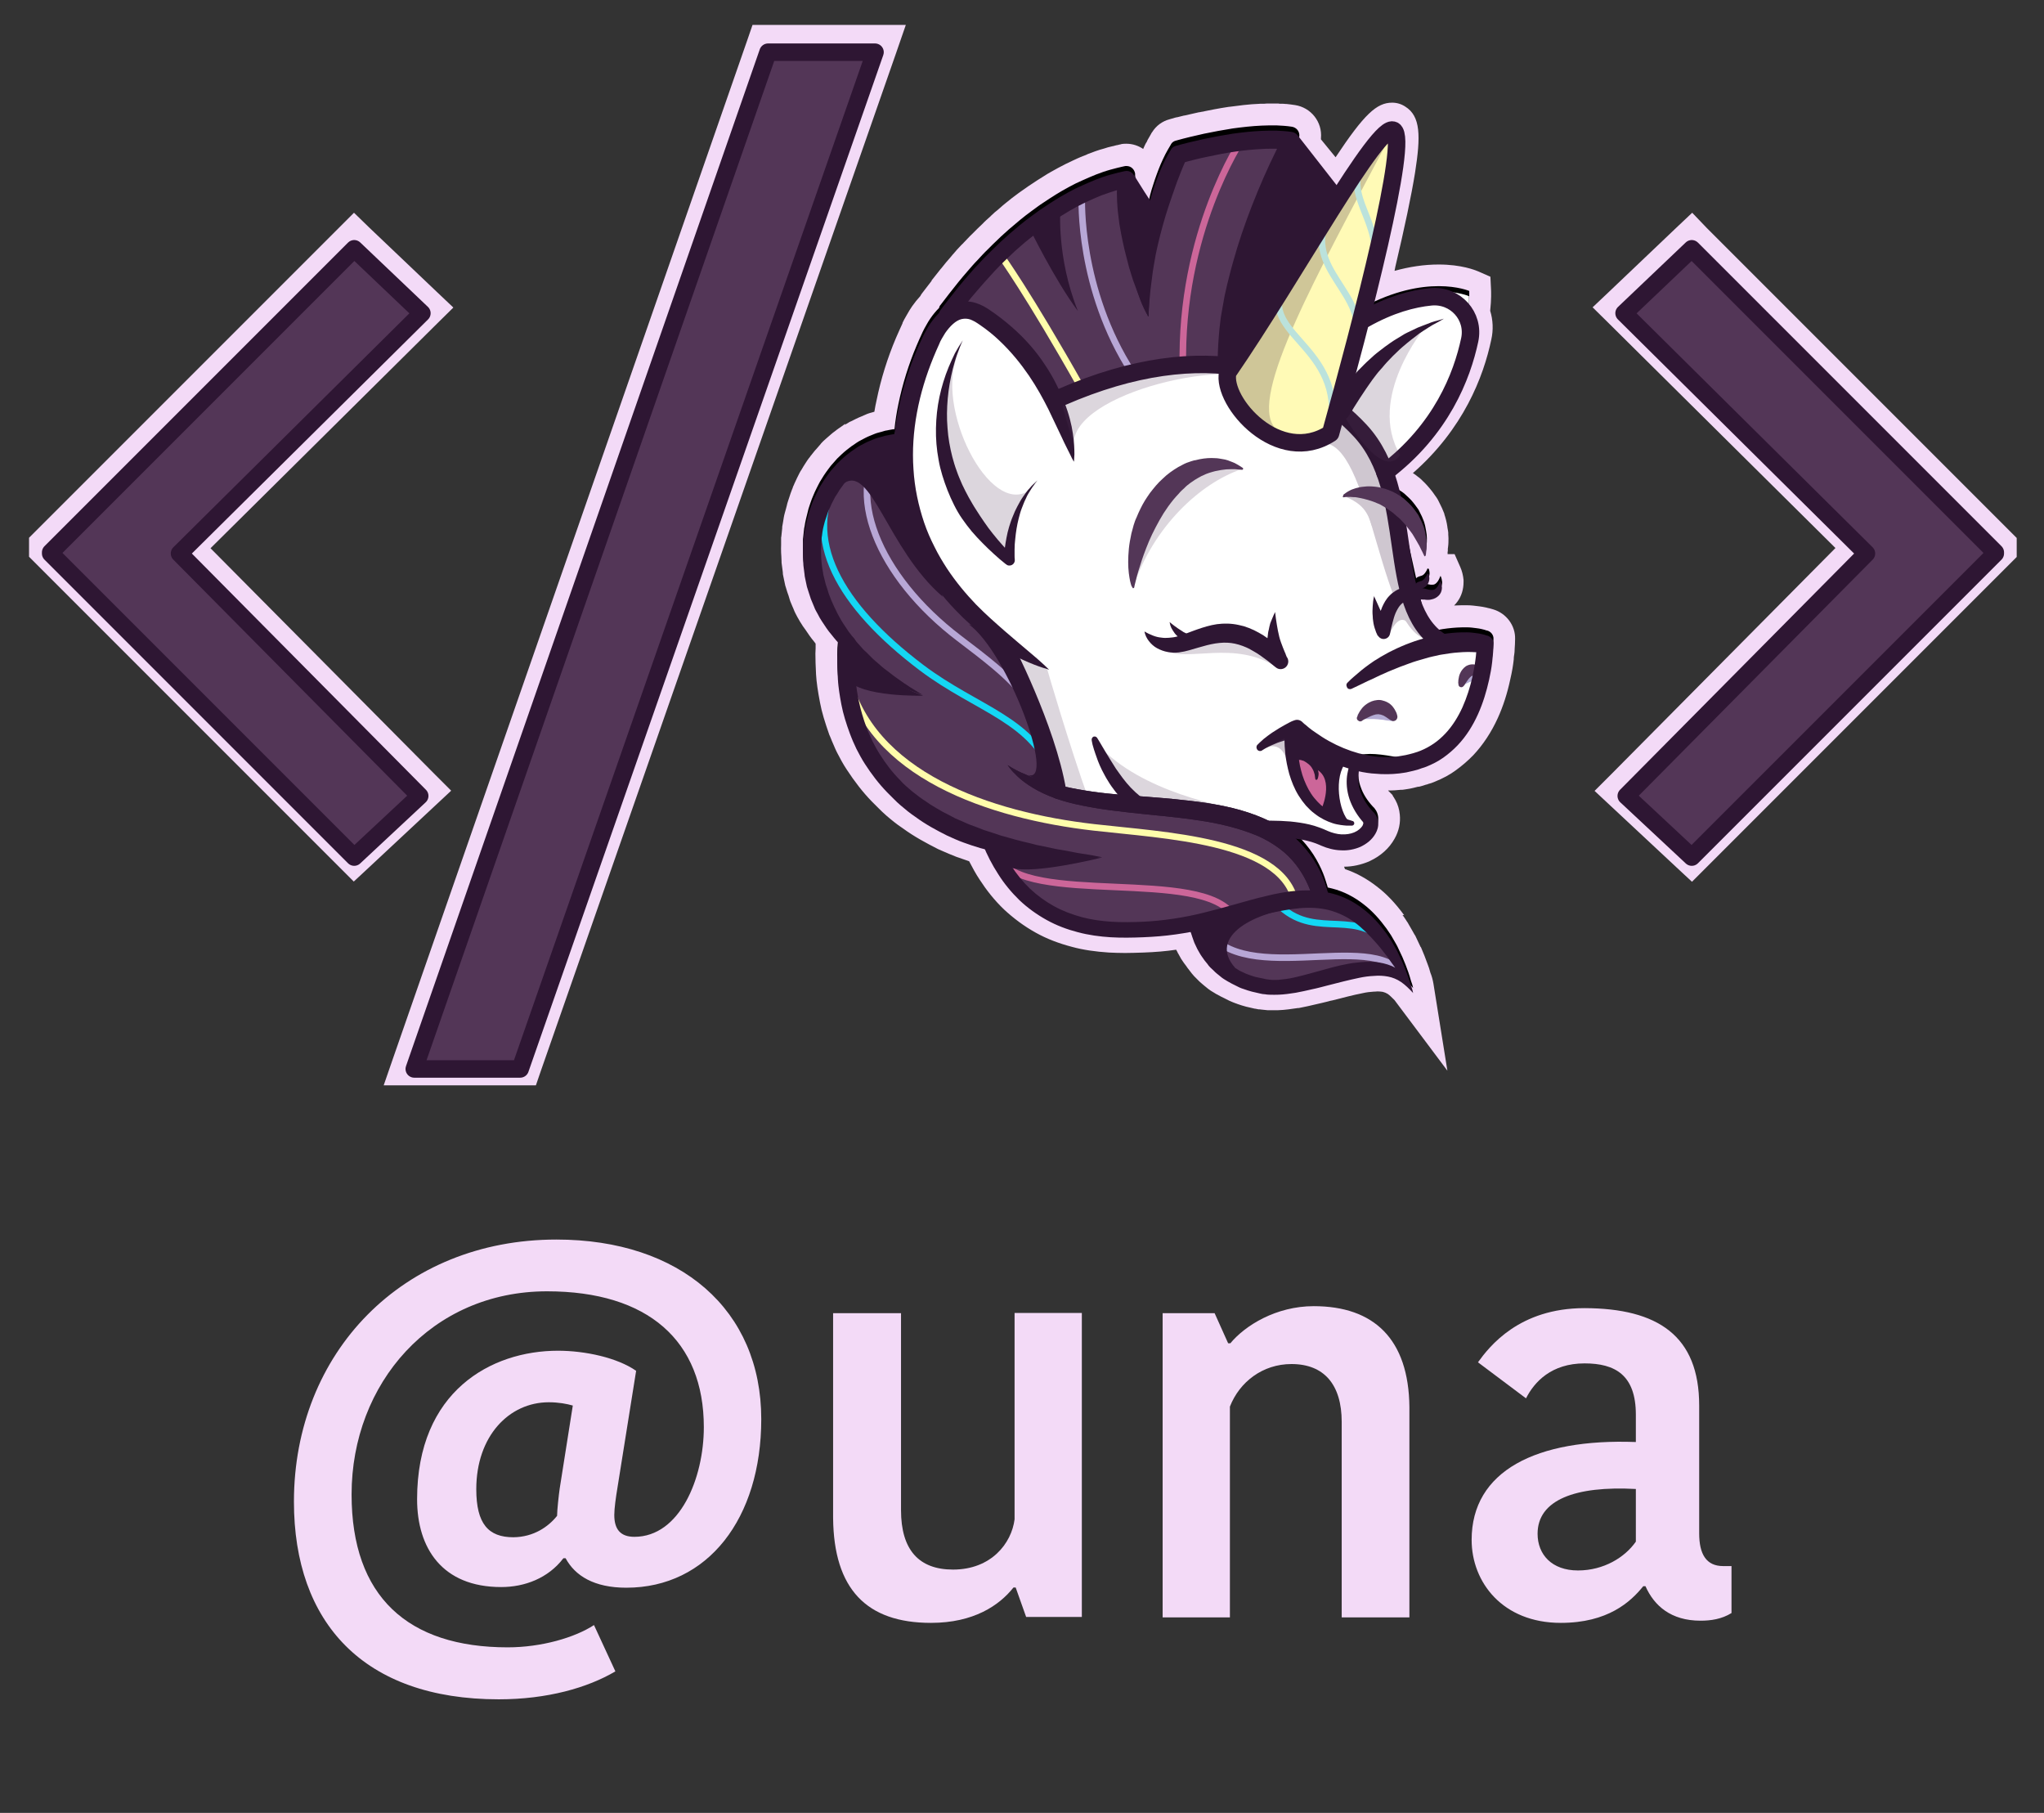 <?xml version="1.0" encoding="utf-8"?>
<!-- Generator: Adobe Illustrator 22.0.1, SVG Export Plug-In . SVG Version: 6.00 Build 0)  -->
<svg version="1.1" id="Layer_1" xmlns="http://www.w3.org/2000/svg" xmlns:xlink="http://www.w3.org/1999/xlink" x="0px" y="0px"
	 viewBox="0 0 936 830" style="enable-background:new 0 0 936 830;" xml:space="preserve">
<rect x="0" y="0" width="936" height="830" fill="#333333" stroke="none"/>
<style type="text/css">
	.st0{fill:#F3DAF7;}
	.st1{fill:#533657;stroke:#2E1633;stroke-width:8;stroke-linecap:round;stroke-linejoin:round;stroke-miterlimit:10;}
	.st2{opacity:0.8;}
	.st3{fill:none;stroke:#FFFFFF;stroke-width:0.757;stroke-miterlimit:10;}
	.st4{fill:#FFFFFF;}
	.st5{opacity:0.2;fill:#533657;enable-background:new    ;}
	.st6{fill:#2E1633;}
	.st7{fill:#533657;}
	.st8{fill:none;stroke:#CC6699;stroke-width:3;stroke-miterlimit:10;}
	.st9{fill:none;stroke:#B8A7D6;stroke-width:3;stroke-miterlimit:10;}
	.st10{fill:none;stroke:#FFFDAB;stroke-width:3;stroke-miterlimit:10;}
	.st11{fill:none;stroke:#14D7F3;stroke-width:3;stroke-miterlimit:10;}
	.st12{fill:none;stroke:#2E1633;stroke-width:8;stroke-linecap:round;stroke-linejoin:round;stroke-miterlimit:10;}
	.st13{opacity:0.28;}
	.st14{fill:none;stroke:#2E1633;stroke-width:8;stroke-linejoin:round;stroke-miterlimit:10;}
	.st15{fill:none;stroke:#2E1633;stroke-width:3;stroke-miterlimit:10;}
	.st16{fill:#FFFAB6;}
	.st17{opacity:0.23;fill:#2E1633;enable-background:new    ;}
	.st18{fill:none;stroke:#BBE2DC;stroke-width:3;stroke-miterlimit:10;}
	.st19{fill:#B3ABD3;}
	.st20{fill:none;stroke:#2E1633;stroke-width:7;stroke-linecap:round;stroke-linejoin:round;stroke-miterlimit:10;}
	.st21{opacity:0.28;fill:#533657;enable-background:new    ;}
	.st22{fill:#CC6699;}
	.st23{fill:none;stroke:#2E1633;stroke-width:3;stroke-linecap:round;stroke-linejoin:round;stroke-miterlimit:10;}
	.st24{fill:none;stroke:#2E1633;stroke-width:2.177;stroke-miterlimit:10;}
</style>
<g>
	<g>
		<polygon points="18.2,253 18.2,248.3 162.1,104.4 200.4,140.8 89.3,250.9 199.4,362 162.1,396.9 		"/>
		<path class="st0" d="M162.2,111.4l31,29.5l-111,110l110,111l-30,28l-139-139v-0.5L162.2,111.4 M162.1,97.4l-6.9,6.9l-139,139
			l-2.9,2.9v4.1v0.5v4.1l2.9,2.9l139,139l6.8,6.8l7.1-6.6l30-28l7.5-7l-7.3-7.3L96.4,251l103.9-103l7.3-7.2l-7.5-7.1l-31-29.5
			L162.1,97.4L162.1,97.4z"/>
	</g>
	<g>
		<polygon points="182.7,491.9 348.2,16.4 407.8,16.4 241.8,491.9 		"/>
		<path class="st0" d="M400.7,21.4L238.2,486.9h-48.5l162-465.5H400.7 M414.8,11.4h-14.1h-49h-7.1l-2.3,6.7l-162,465.5l-4.6,13.3
			h14.1h48.5h7.1l2.3-6.7L410.2,24.7L414.8,11.4L414.8,11.4z"/>
	</g>
	<g>
		<polygon points="737.5,362 847.7,250.9 736.5,140.8 774.8,104.4 918.7,248.3 918.7,253 774.8,396.9 		"/>
		<path class="st0" d="M774.7,111.4l139,139v0.5l-139,139l-30-28l110-111l-111-110L774.7,111.4 M774.9,97.4l-7.1,6.7l-31,29.5
			l-7.5,7.1l7.3,7.2l103.9,103l-103,103.9l-7.3,7.3l7.5,7l30,28l7.1,6.6l6.8-6.8l139-139l2.9-2.9v-4.1v-0.5v-4.1l-2.9-2.9l-139-139
			L774.9,97.4L774.9,97.4z"/>
	</g>
	<g>
		<path d="M643,455c-1.5-1.6-2.9-2.9-4.2-3.8c-1.3-0.9-2.6-1.4-4.1-1.7c-1.1-0.2-2.2-0.3-3.4-0.3c-0.6,0-1.2,0-1.7,0.1l-0.2,0
			c-2,0.1-4,0.4-6,0.8c-2.2,0.5-4.5,1-6.9,1.6l-7.1,1.8c-0.7,0.2-1.5,0.4-2.2,0.6c-1.7,0.4-3.4,0.9-5.3,1.3
			c-2.3,0.6-4.7,1.1-7.6,1.6l-0.2,0c-2.7,0.4-5.5,0.8-8.5,1l-0.2,0c-0.4,0-0.8,0-1.3,0c-0.5,0-1,0-1.5,0c-0.5,0-1.1,0-1.6,0
			c-1,0-1.8-0.1-2.5-0.2l-1.2-0.1l-1.4-0.3l-3.9-0.9c-1.2-0.3-2.4-0.7-3.4-1c-0.3-0.1-0.6-0.2-0.8-0.3l-0.3-0.1
			c-0.6-0.2-1.4-0.5-2.2-0.9l-3.6-1.8c-0.4-0.2-0.8-0.4-1.2-0.7c-0.2-0.1-0.4-0.2-0.6-0.3l-0.1-0.1l-0.1-0.1
			c-1.3-0.8-2.8-1.6-4.1-2.8l-0.6-0.5c-0.9-0.7-1.9-1.5-2.8-2.5l-1.4-1.3l-0.1-0.1c-0.7-0.7-1.2-1.3-1.8-2.2l-1.3-1.6l-1.3-1.8
			c-0.7-1-1.3-2-1.8-2.9c-0.2-0.3-0.3-0.6-0.5-0.9l-0.1-0.1l-0.1-0.1c-0.3-0.6-0.6-1.3-1-2c-0.3-0.6-0.7-1.4-1-2.4
			c-0.9,0.1-1.9,0.3-2.8,0.4c-4.8,0.7-9.8,1.1-15.4,1.3c-3.2,0.1-5.9,0.2-8.3,0.2c-2.5,0-4.8-0.1-7.1-0.2c-5.8-0.3-11.1-1.2-16-2.5
			c-5.7-1.5-10.8-3.5-15.4-6.1c-5-2.8-9.6-6.1-13.5-9.8c-4.1-4-7.6-8.3-10.5-12.9c-2-3-3.8-6.3-5.4-9.8c-2.7-0.8-5.4-1.7-7.7-2.6
			c-2.2-0.8-4.3-1.7-6.3-2.6c-0.5-0.2-1.1-0.5-1.6-0.7l-0.1,0l-0.1-0.1c-4.7-2.3-10.2-5.2-15.2-9c-2.7-1.8-5.1-3.8-7.1-5.6
			c-1.3-1-2.4-2.1-3.4-3.2l-3-3c-3.8-3.9-7.5-8.6-10.9-13.8c-1.6-2.5-2.9-4.9-4.1-7.3l-0.1-0.2l-0.1-0.2c-0.2-0.5-0.5-1-0.7-1.5
			c-0.3-0.6-0.6-1.3-0.9-1.9c-0.3-0.8-0.6-1.5-0.9-2.2c-0.2-0.5-0.3-0.9-0.5-1.4l-0.1-0.2c-2-5.4-3.3-10-4.1-14.1
			c-1-5-1.5-8.9-1.7-12.1c-0.2-3.6-0.3-6.7-0.3-9.3c0-0.7,0-1.4,0.1-2.1c0-0.4,0-0.8,0-1.2V296l0-0.2c0-0.4,0.1-0.7,0.1-1
			c0-0.4,0.1-0.8,0.1-1.3c-0.5-0.6-1-1.2-1.5-1.9l-0.3-0.4c-1.5-1.7-2.8-3.6-3.9-5.4l-0.8-1.2l-1.1-1.8l-1-1.9
			c-0.1-0.2-0.2-0.4-0.3-0.6c-0.5-1-1.2-2-1.6-3.4l-1.5-3.6l-0.1-0.2c-0.2-0.6-0.4-1.3-0.6-1.9c-0.2-0.6-0.4-1.2-0.6-1.8
			c-0.2-0.7-0.4-1.3-0.7-2.1l0-0.2l-0.8-4l-0.3-1.3l-0.1-1.2l-0.5-4l0-0.1c-0.1-0.7-0.1-1.4-0.1-2.1c0-0.6,0-1.2-0.1-1.8
			c-0.1-1.1-0.1-2.2,0-3.1c0-0.4,0-0.8,0-1.2v-2.2l0.4-4.2l0-0.1c0-0.1,0-0.2,0-0.3c0-0.5,0.1-1.1,0.3-1.8c0.2-1.2,0.4-2.5,0.7-3.8
			l0.9-3.4c0.2-0.9,0.4-1.7,0.6-2.3l0.6-1.8c0.2-0.7,0.4-1.3,0.7-1.9c0.2-0.5,0.4-0.9,0.5-1.2c0.1-0.1,0.1-0.2,0.2-0.4l0.1-0.2
			l0.1-0.3c0.1-0.3,0.3-0.7,0.4-1c0.3-0.7,0.7-1.6,1.1-2.5c0.4-0.8,0.7-1.4,1.1-2.1c0.2-0.4,0.4-0.7,0.6-1.1l0.1-0.2l0.1-0.2
			c0.6-1,1.2-2,1.9-3c0.5-0.8,0.9-1.4,1.3-1.9c0.2-0.3,0.4-0.6,0.6-0.9l0.1-0.2l0.1-0.1c0.2-0.2,0.4-0.5,0.5-0.7
			c0.5-0.7,1.1-1.4,1.8-2.1l2.1-2.4l0.1-0.1c0.4-0.4,0.8-0.8,1.2-1.2c0.3-0.3,0.7-0.6,1-0.9c0.7-0.7,1.3-1.2,1.9-1.7
			c0.2-0.2,0.4-0.3,0.6-0.5l0.1-0.1l0.1-0.1c0.3-0.2,0.6-0.5,0.9-0.7c0.5-0.4,0.9-0.7,1.4-1.1l0.1-0.1l0.1-0.1
			c0.7-0.4,1.3-0.9,1.9-1.3l0.3-0.2l0.2-0.1l0,0c0.3-0.2,0.7-0.5,1.2-0.8c0.1-0.1,0.2-0.1,0.3-0.2c0.2-0.1,0.5-0.3,0.7-0.4l0.1,0
			c1.5-0.8,3-1.6,4.5-2.2c0.4-0.1,0.7-0.3,1.1-0.4c0.9-0.4,2-0.8,3.2-1.1c1.2-0.3,2.1-0.6,2.8-0.8l0.5-0.2l0.5-0.1
			c0.1,0,0.3,0,0.4-0.1c0.4-2.8,0.8-5.5,1.4-8.2c2-9.5,4.9-18.8,8.6-27.6c0.9-2.1,1.8-4.3,2.9-6.5l0.8-1.7c0.4-0.7,0.7-1.3,1-1.9
			c0.7-1.3,1.4-2.4,2.1-3.5c1.2-1.8,2.4-3.3,3.7-4.6c0.3-0.6,0.6-1.2,1-1.7l4-5.2l4.3-5.5c1.4-1.7,2.8-3.4,4.4-5.2
			c0.4-0.4,0.8-0.9,1.1-1.3c1.1-1.3,2.2-2.6,3.5-3.9c0.3-0.4,0.7-0.7,1-1.1c1.2-1.3,2.4-2.6,3.7-3.8l2.4-2.4l2.4-2.3
			c1.1-1.1,2.1-2,3.1-2.9c0.6-0.6,1.2-1.1,1.8-1.7l0.1-0.1l0.1-0.1c0.8-0.7,1.7-1.4,2.5-2.1c0.9-0.7,1.7-1.5,2.6-2.2
			c1.9-1.5,3.7-3,5.6-4.3c0.5-0.3,0.9-0.7,1.4-1c1.4-1,2.8-2,4.3-3c2-1.3,3.9-2.6,5.8-3.8c2-1.3,4.1-2.4,6.2-3.6
			c2.2-1.2,4.4-2.3,6.5-3.2c1.5-0.7,2.9-1.3,4.3-1.9c0.7-0.3,1.4-0.6,2-0.9l0.2-0.1c2.2-0.8,4.5-1.7,7-2.4c1.2-0.3,2.3-0.6,3.5-0.9
			l0.2,0l0.2,0c0.2,0,0.4-0.1,0.6-0.1c0.3-0.1,0.6-0.2,0.9-0.2l0.7-0.2c0.4-0.1,0.8-0.2,1-0.2l0.1,0l0.3-0.1l0.2,0
			c0.4-0.1,0.8-0.1,1.2-0.1c4.4,0,8.2,3.4,8.8,7.9l0,0c0.1-0.2,0.2-0.4,0.2-0.6c0.4-1.2,0.9-2.4,1.4-3.6c0.2-0.4,0.3-0.8,0.5-1.2
			c0.5-1.2,1-2.3,1.5-3.3c0.2-0.5,0.5-0.9,0.7-1.4l0.1-0.2l0.1-0.2c0.2-0.3,0.4-0.6,0.5-1c0.2-0.4,0.4-0.8,0.7-1.2
			c0.4-0.7,0.8-1.4,1.3-2.2l0.2-0.4l0.1-0.2c1.1-1.8,3-3.1,5.1-3.7l3.4-0.9l3.2-0.8c2.2-0.5,4.4-1,6.6-1.5c4.3-0.9,8.8-1.7,13.4-2.5
			l0.1,0c3.7-0.5,8.6-1.1,13.8-1.3l0.2,0c0.5,0,1,0,1.5,0c0.6,0,1.3-0.1,1.9-0.1h3.6l0.2,0c0.5,0,1,0.1,1.5,0.1
			c0.7,0,1.3,0.1,1.9,0.1l0.3,0c1.1,0.1,2.3,0.2,3.5,0.4c4.8,0.7,8.2,5,7.7,9.8l0,0.3l-0.1,0.3c-0.1,0.4-0.2,0.8-0.3,1.2v0.4
			l-0.1,0.1L612,80.4c0.2-0.3,0.4-0.6,0.7-0.9C627.9,56.1,632.8,52,637.5,52c1.2,0,2.3,0.3,3.3,0.9c3.6,2.2,5.1,6.9,2.2,25.1
			c-1.7,10.5-4.7,25-9,43.2l0,0.2c0,0.3-0.1,0.6-0.2,0.8l-2,9.2c9.2-3.7,18.3-5.6,27-5.6c9.7,0,15.4,2.4,16,2.6l2.9,1.3l0.1,3.1
			c0,0.2,0.2,3.8-0.5,9.7c1.3,3.7,1.6,7.7,0.7,11.7c-3.6,17-13,41-37.2,60.8c0.5,1.3,1,2.8,1.5,4.3c0.2,0.2,1.1,0.7,1.1,0.7
			c0.9,0.6,1.9,1.2,2.9,2l0.9,0.8c1.2,1.1,2.5,2.3,3.7,3.7c0.7,0.8,1.3,1.6,1.8,2.4l0.3,0.4c0.5,0.6,1.1,1.5,1.6,2.6
			c0.9,1.7,1.6,3.4,2.2,4.8l0,0.1c0.5,1.6,0.9,3.2,1.2,5c0.1,0.7,0.2,1.3,0.3,1.8l0.1,0.4v0.4c0,0.2,0,0.3,0,0.5
			c0,0.4,0.1,0.8,0.1,1.2c0,1.2,0,2.4-0.1,3.5l-0.1,0.6c0,0.2-0.1,0.4-0.1,0.6v0.5l-0.1,0.4v0.9l-0.6,1.3c-0.3,0.6-0.7,1.1-1.2,1.6
			c0,0,0,0,0,0c0.8,0.4,1.3,0.8,1.6,1.2c0.5,0.5,0.9,1.1,1.1,1.7h3.9l1.4,3c0.6,1.3,0.9,2.7,1.1,4.3l0,0.2v0.2c0,2.2-0.6,4.3-1.8,6
			c-1.3,1.9-3.3,3.3-5.5,4.1c-0.6,0.2-1.2,0.3-1.7,0.4c0.6,2.4,1.2,4.5,1.7,6.3c1.4-0.3,2.8-0.5,4.2-0.6c1.5-0.2,3.1-0.3,4.4-0.4
			l0.3,0c1.7-0.1,3.3-0.1,4.9-0.1c1.8,0,3.5,0.2,5.2,0.4c0.8,0.1,1.7,0.2,2.9,0.5l1.4,0.3l0.6,0.2l0.8,0.2c3.9,1.1,6.5,4.8,6.4,8.7
			c0,1.6-0.1,2.9-0.2,4.2l0,0.2c-0.1,0.8-0.1,1.5-0.2,2.2c-0.1,0.6-0.1,1.2-0.2,1.9l0,0.2c-0.3,2.6-0.8,5.4-1.5,8.6
			c-1.4,6.3-3.2,11.8-5.4,16.8c-2.8,6.1-6.2,11.4-10.2,15.6c-2.2,2.3-4.7,4.5-7.3,6.3c-2.5,1.8-5.3,3.3-8.7,4.7
			c-0.8,0.4-1.7,0.6-2.4,0.8l-1.1,0.4l-1.1,0.4l-2.2,0.6l-2.1,0.5c-1,0.3-1.9,0.4-2.6,0.5l-2.3,0.3l-0.2,0c-0.4,0-0.9,0.1-1.3,0.1
			c-0.9,0.1-2,0.2-3.1,0.2c-0.5,0-1.1,0-1.6,0c-0.5,0-1,0-1.5,0c-0.5,0-0.9,0-1.4,0h-0.2l-4.6-0.3c-0.1,0-0.2,0-0.3,0
			c0.1,0.7,0.3,1.4,0.6,2l0.1,0.2c0.8,2.2,2.3,4.6,4.4,6.9l1.2,1.2l0.3,0.5l0.3,0.4l0.1,0.1c0.1,0.2,0.3,0.5,0.5,0.8
			c0.8,1.5,1.3,3.1,1.5,4.8c0.3,2.8-0.4,5.6-1.8,8.2c-1.9,3.4-4.9,6.1-9.1,8.1l-0.2,0.1c-3.1,1.3-6.5,2-9.8,2c-0.5,0-0.9,0-1.4,0
			c-2.2-0.1-4.4-0.4-6.7-1.1c0,0,0,0.1,0.1,0.1c1.7,3,3.1,6,4.1,8.8c0.3,0.7,0.5,1.5,0.7,2.2c0,0,0,0.1,0,0.1
			c5.3,1.4,10.7,4.1,15.4,7.8c4.1,3.1,7.7,7,11.6,12.2l0.1,0.1c0.4,0.5,0.7,1.1,1.1,1.7c0.3,0.5,0.7,1,1,1.4l0.1,0.2l2,3.5l1,1.8
			l2.5,5.4c1,2.4,2,4.8,2.8,7.3c0.4,1.2,0.8,2.5,1.3,4c0.5,1.4,0.9,2.8,1.2,4.2l3.2,20L643,455z"/>
		<path class="st0" d="M637.5,57c0.3,0,0.5,0.1,0.7,0.2c4,2.4-1.3,30.2-9.1,63c-0.1,0.3-0.1,0.7-0.2,1l0-0.1
			c-1.5,6.4-3.2,13-4.8,19.6c14.3-7.7,26.2-9.7,34.7-9.7c8.9,0,14,2.2,14,2.2s0.2,3.9-0.6,10.1c1.3,3,1.7,6.4,0.9,10
			c-3.5,16.3-12.8,40.7-38.4,60.3c1.2,2.8,2.4,5.9,3.5,9.3c0.1,0,0.1,0.1,0.2,0.1c0.9,0.4,1.6,0.9,2.4,1.4c0.8,0.5,1.6,1,2.3,1.6
			c1.4,1.3,2.8,2.5,3.9,3.9c0.6,0.7,1.1,1.4,1.6,2.1s1.1,1.4,1.4,2.2c0.8,1.5,1.5,3,2,4.4c0.5,1.5,0.8,2.9,1,4.2
			c0.1,0.7,0.2,1.3,0.3,1.9c0,0.6,0.1,1.2,0.1,1.7c0,1.1,0,2.1-0.1,2.9c-0.1,0.8-0.2,1.4-0.2,1.8c-0.1,0.4-0.1,0.7-0.1,0.7l-0.1,0.2
			c-0.1,0.2-0.3,0.3-0.4,0.3c-0.1,0-0.2-0.1-0.2-0.2c0,0-0.3-0.7-0.9-1.9c-0.3-0.6-0.7-1.3-1.1-2.2c-0.2-0.4-0.4-0.9-0.7-1.3
			c-0.3-0.5-0.5-0.9-0.8-1.4c-0.6-1-1.2-2.1-1.9-3.2c-0.8-1.1-1.6-2.2-2.5-3.3c-0.4-0.6-0.9-1.1-1.4-1.7c-0.4-0.4-0.7-0.8-1.1-1.2
			c2.4,9.5,4.5,19.6,6.6,28.9c0.1-0.2,0.3-0.4,0.5-0.5l0.4-0.2c0,0,0.1,0,0.2-0.1c0.1,0,0.2,0,0.3-0.1c0.1,0,0.2-0.1,0.3-0.1
			c0.1,0,0.2,0,0.3-0.1c0.1,0,0.3-0.1,0.4-0.1c0.1,0,0.3-0.1,0.4-0.2c0.1,0,0.3-0.1,0.4-0.2c0.3-0.2,0.5-0.5,0.8-0.8
			c0.2-0.3,0.4-0.6,0.6-0.9c0.2-0.3,0.3-0.6,0.4-0.8c0.1-0.2,0.1-0.3,0.1-0.3c0.1-0.1,0.1-0.1,0.2-0.1c0,0,0.1,0,0.2,0
			c0.2,0.1,0.3,0.2,0.3,0.2s0.1,0.1,0.1,0.4c0.1,0.2,0.1,0.6,0.2,1c0.1,0.8,0,2-0.7,3.1c-0.2,0.3-0.3,0.6-0.6,0.8
			c-0.2,0.3-0.5,0.5-0.7,0.6c-0.3,0.2-0.5,0.3-0.8,0.4c-0.1,0-0.2,0.1-0.2,0.1c0.3,0.1,0.7,0.1,1,0.2l1.2,0.3
			c0.3,0.1,0.6,0.2,0.9,0.2c0.3,0.1,0.6,0.1,0.9,0.1c0.5,0,1,0,1.5-0.3s1-0.8,1.4-1.4c0.4-0.7,0.8-1.5,1.1-2.3c0,0,0,0,0.1,0
			c0.4,0.9,0.6,1.8,0.7,2.8c0,1-0.2,2.1-0.9,3.1c-0.7,1-1.8,1.8-3,2.2c-0.6,0.2-1.2,0.3-1.7,0.4c-0.2,0-0.4,0-0.6,0
			c-0.4,0-0.7,0-1.1,0l-0.7-0.1h-0.4h-0.3c-0.4,0-0.8-0.1-1.2-0.1c-0.2,0-0.3,0-0.5,0c1.2,5.4,2.4,10.2,3.6,14.1
			c0.3,0.3,0.6,0.6,0.8,1c0.7,0.6,1.4,1.1,2.2,1.7c0.6-0.1,1.2-0.3,1.8-0.4c1.4-0.3,2.9-0.5,4.4-0.7c1.5-0.2,3-0.3,4.4-0.4
			c1.5-0.1,3-0.1,4.5-0.1s3,0.2,4.5,0.4c0.8,0.1,1.5,0.2,2.3,0.4c0.4,0.1,0.8,0.2,1.2,0.3l0.6,0.2l0.7,0.2h0.1
			c1.7,0.5,2.9,2.1,2.8,3.8c0,1.5-0.1,2.8-0.2,4.2c-0.1,1.4-0.3,2.7-0.4,4.1c-0.3,2.7-0.8,5.4-1.4,8.1c-1.2,5.4-2.8,10.7-5.1,15.8
			c-2.3,5.1-5.3,10-9.3,14.2c-2,2.1-4.2,4-6.6,5.7c-2.4,1.7-5,3-7.7,4.1c-0.7,0.3-1.4,0.5-2.1,0.7l-1.1,0.4l-0.9,0.3l-1.9,0.5
			l-2.2,0.5c-0.7,0.2-1.4,0.3-2.1,0.4c-0.7,0.1-1.4,0.2-2.1,0.3c-1.4,0.1-2.8,0.3-4.2,0.3c-0.5,0-0.9,0-1.4,0c-0.9,0-1.9,0-2.9,0
			c-1.4-0.1-2.8-0.2-4.2-0.3c-2-0.2-3.9-0.5-5.9-1c-0.1,0.6-0.2,1.3-0.2,2.1c-0.1,2.2,0.1,4.9,1.2,7.7c1,2.9,2.9,5.9,5.5,8.7
			l0.6,0.6l0.1,0.1l0.1,0.2l0.3,0.4c0.1,0.2,0.3,0.4,0.4,0.6c0.5,0.9,0.8,1.9,0.9,2.9c0.2,2-0.4,3.8-1.2,5.2
			c-1.6,2.9-4.2,4.8-6.9,6.1c-2.4,1-5.1,1.6-7.8,1.6c-0.4,0-0.8,0-1.2,0c-3.1-0.1-6.1-0.9-8.9-2.1c-0.6-0.3-1.2-0.5-1.9-0.8
			c-0.6-0.2-1.1-0.4-1.6-0.6c-1.2-0.4-2.4-0.7-3.6-1c-1.5-0.4-3.1-0.6-4.7-0.8c0.9,0.8,1.8,1.6,2.6,2.5c2.9,3.1,5.2,6.3,6.9,9.3
			c1.7,3,2.9,5.7,3.7,8c0.4,1.1,0.7,2.2,1,3.1c0.2,0.6,0.4,1.2,0.5,1.7c0.7,0.2,1.4,0.3,2.1,0.5c5.2,1.3,10.1,3.9,14.2,7.1
			c4.2,3.2,7.6,7.1,10.6,11.2c0.7,1,1.4,2.1,2.1,3.1l1.9,3.3l0.9,1.6l0.8,1.7l1.6,3.4c1,2.3,1.9,4.6,2.7,6.9
			c0.4,1.3,0.9,2.6,1.2,3.9c0.4,1.1,0.8,2.2,1,3.4c-0.1-0.1-0.2-0.3-0.3-0.4c-1.7-1.8-3.4-3.5-5.2-4.7c-1.9-1.3-3.9-2.1-6-2.5
			c-1.4-0.3-2.8-0.4-4.3-0.4c-0.7,0-1.5,0-2.2,0.1c-2.2,0.1-4.5,0.4-6.8,0.9s-4.6,1-7,1.6l-7.1,1.8c-2.4,0.6-4.8,1.3-7.3,1.8
			c-2.5,0.6-4.9,1.1-7.5,1.6c-2.6,0.4-5.2,0.8-7.9,0.9c-0.9,0-1.8,0-2.8,0c-0.5,0-0.9,0-1.4,0c-0.8,0-1.4-0.1-2-0.2l-1.1-0.1l-1-0.2
			l-3.9-0.9c-1.3-0.3-2.6-0.8-3.8-1.2c-0.6-0.2-1.3-0.4-1.9-0.7l-1.8-0.9l-1.8-0.9c-0.6-0.3-1.2-0.7-1.8-1c-1.2-0.7-2.4-1.4-3.4-2.3
			c-1.1-0.9-2.2-1.7-3.1-2.7l-1.5-1.4c-0.5-0.5-0.9-1-1.3-1.6l-1.3-1.6l-1.2-1.7c-0.8-1.1-1.4-2.3-2.1-3.5c-0.3-0.6-0.6-1.2-0.9-1.9
			c-0.3-0.6-0.6-1.2-0.8-1.9c-0.5-1.3-0.9-2.6-1.3-3.9c0,0,0-0.1,0-0.1c-2.3,0.4-4.6,0.8-6.9,1.1c-4.9,0.7-9.9,1.1-14.9,1.3
			c-2.7,0.1-5.4,0.2-8.1,0.2c-2.2,0-4.5-0.1-6.8-0.2c-5-0.3-10.1-1-15-2.3c-5-1.3-9.8-3.1-14.3-5.6s-8.7-5.5-12.5-9.1
			c-3.7-3.6-7-7.6-9.7-11.9c-2.4-3.7-4.4-7.5-6.1-11.4c-0.7-0.2-1.3-0.3-2-0.5c-2.5-0.7-5.1-1.6-7.6-2.5c-2.6-0.9-5.1-2.1-7.6-3.2
			c-5-2.5-10-5.2-14.6-8.6c-2.4-1.6-4.6-3.4-6.8-5.3c-1.1-0.9-2.1-1.9-3.1-2.9l-1.5-1.5c-0.5-0.5-1-1-1.5-1.5
			c-3.9-4-7.3-8.5-10.2-13c-1.5-2.3-2.7-4.6-3.9-6.9c-0.5-1.2-1.1-2.3-1.6-3.5c-0.5-1.1-0.9-2.3-1.4-3.5c-1.7-4.6-3.1-9.1-3.9-13.3
			c-0.8-4.2-1.4-8.1-1.6-11.5c-0.2-3.5-0.3-6.5-0.3-9c0-1.2,0.1-2.4,0.1-3.3c0.1-1,0.1-1.8,0.2-2.5c0.1-1.3,0.2-2,0.2-2
			c-0.3-0.3-0.6-0.7-0.9-1c-0.8-0.9-1.5-1.8-2.3-2.8c-1.6-1.8-2.9-3.9-4.3-6l-0.5-0.8l-0.5-0.8l-0.9-1.7c-0.6-1.1-1.3-2.2-1.7-3.4
			c-0.5-1.2-1-2.4-1.5-3.6c-0.4-1.2-0.8-2.5-1.2-3.7c-0.2-0.6-0.4-1.2-0.6-1.9l-0.4-1.9l-0.4-1.9l-0.2-1l-0.1-1l-0.5-3.9
			c-0.1-1.3-0.1-2.6-0.2-3.9c-0.1-1.3,0-2.6,0-3.9v-1.9l0.2-1.9l0.2-1.9c0.1-0.6,0.1-1.3,0.3-1.9c0.2-1.3,0.4-2.5,0.7-3.7
			c0.3-1.2,0.6-2.4,0.9-3.6c0.1-0.6,0.3-1.2,0.5-1.8c0.2-0.6,0.4-1.2,0.6-1.8c0.2-0.6,0.4-1.2,0.6-1.7c0.2-0.6,0.5-1.1,0.7-1.7
			c0.5-1.1,0.9-2.2,1.5-3.3c0.5-1.1,1.1-2.1,1.6-3.1c0.6-1,1.2-2,1.8-2.9c0.6-1,1.3-1.8,1.9-2.7c0.7-0.9,1.3-1.8,2-2.5
			c0.7-0.8,1.4-1.6,2.1-2.4c0.7-0.7,1.5-1.4,2.2-2.1c0.7-0.7,1.5-1.3,2.2-1.9c0.8-0.6,1.5-1.2,2.2-1.7c0.8-0.5,1.5-1,2.2-1.5
			c0.4-0.2,0.7-0.5,1.1-0.7c0.4-0.2,0.7-0.4,1.1-0.6c1.5-0.8,2.8-1.5,4.1-2s2.5-1.1,3.7-1.4c1.2-0.3,2.3-0.6,3.2-0.9
			c0.8-0.1,1.5-0.3,2.1-0.4c1.1-0.2,1.7-0.3,1.7-0.3c0.2,0,0.4,0,0.5,0c0.4-3.9,1-7.7,1.8-11.5c1.9-9.2,4.7-18.2,8.3-26.7
			c0.9-2.1,1.8-4.2,2.8-6.3l0.4-0.8l0.4-0.8c0.3-0.6,0.6-1.1,0.9-1.6c0.6-1.1,1.2-2.1,1.9-3.1c1.1-1.6,2.4-3.2,3.9-4.7
			c0.1-0.5,0.3-1,0.7-1.4l4-5.2l4.2-5.3c1.4-1.7,2.8-3.4,4.3-5.1c1.5-1.7,2.9-3.4,4.5-5c1.5-1.6,3-3.3,4.6-4.8l2.4-2.4l2.4-2.3
			c1.6-1.6,3.3-3,4.9-4.5c1.7-1.4,3.4-2.9,5.1-4.3c1.7-1.4,3.5-2.8,5.3-4.1s3.6-2.7,5.5-3.9c1.9-1.3,3.8-2.5,5.7-3.7
			c1.9-1.2,3.9-2.3,5.9-3.4s4-2.1,6.1-3c2.1-1,4.2-1.8,6.3-2.7c2.1-0.8,4.3-1.6,6.5-2.2c1.1-0.3,2.2-0.6,3.4-0.9
			c0.6-0.1,1.2-0.3,1.7-0.4l0.9-0.2c0.3-0.1,0.6-0.1,1-0.2c0.2,0,0.4,0,0.5,0c2,0,3.6,1.5,3.9,3.5c0,0.2,0,0.4,0,0.5v0.1
			c0.1,1.2,0.2,2.5,0.2,3.8l0.1,2.5l0.2,0.2l5.5,6.4c0.3-1.3,0.6-2.5,0.9-3.8c0.4-1.6,0.9-3.2,1.4-4.7c0.5-1.6,1-3.1,1.6-4.7
			c0.5-1.5,1.2-3.1,1.8-4.6c0.6-1.5,1.4-3,2.1-4.5c0.4-0.7,0.8-1.5,1.2-2.2c0.4-0.7,0.8-1.4,1.3-2.2l0.2-0.4
			c0.5-0.8,1.3-1.3,2.1-1.5c1.1-0.3,2.2-0.6,3.3-0.9l3.2-0.8c2.1-0.5,4.3-1,6.5-1.5c4.3-0.9,8.7-1.7,13.1-2.4
			c4.4-0.6,8.8-1.1,13.3-1.3c1.1,0,2.3-0.1,3.4-0.1s2.3,0,3.4,0c1.1,0.1,2.3,0.1,3.4,0.2c1.1,0.1,2.3,0.2,3.5,0.4
			c2.2,0.3,3.7,2.2,3.5,4.4c-0.1,0.5-0.2,0.9-0.4,1.3v0.1c-0.3,0.7-0.7,1.3-1,2l18.5,22.9c1.6-2.1,3.1-4.2,4.6-6.1
			C626.6,67.3,634.2,57,637.5,57 M654.7,289.1c0.4-0.1,0.8-0.2,1.1-0.3l-1.6-1C654.3,288.2,654.5,288.6,654.7,289.1 M656.3,288.7
			c0.1,0,0.2,0,0.3-0.1l-1.3-0.8C655.6,288.1,655.9,288.4,656.3,288.7 M635.4,344.1c0.4,0,0.8,0,1.2,0c0.7,0,1.3-0.1,2-0.1
			c-3.7-0.7-7.8-1.3-11.2-1.3c-1.1,0-2.2,0.1-3.1,0.2c1.7,0.4,3.4,0.7,5.1,0.9c1.2,0.2,2.4,0.2,3.6,0.3
			C633.8,344.1,634.6,344.1,635.4,344.1 M637.5,47c-7.1,0-12.8,5.3-25.9,25l-6.7-8.2l0,0l0-0.5c0.7-7.5-4.6-14.1-11.9-15.2
			c-1.4-0.2-2.8-0.4-3.9-0.5l-0.3,0c-0.8-0.1-1.5-0.1-2.2-0.1c-0.5,0-0.9,0-1.2-0.1l-0.5,0h-0.5h-3.4c-0.8,0-1.5,0-2.1,0.1
			c-0.5,0-0.9,0-1.3,0h-0.2l-0.2,0c-5.4,0.2-10.4,0.9-14.2,1.4l-0.1,0l-0.1,0c-4.7,0.7-9.2,1.6-13.6,2.5l-0.1,0l-0.1,0
			c-2.2,0.5-4.5,1-6.6,1.5l-0.1,0l-0.1,0l-3.2,0.8l-0.1,0l-0.1,0l-0.8,0.2l-2.4,0.7c-3.4,0.9-6.2,3-8,5.9l-0.3,0.4l-0.2,0.4
			c-0.5,0.8-0.9,1.5-1.2,2.1c-0.3,0.4-0.5,0.9-0.7,1.4c-0.2,0.3-0.3,0.6-0.5,0.8l-0.2,0.4l-0.2,0.4c-0.2,0.4-0.4,0.9-0.6,1.3
			c-0.1,0.2-0.1,0.3-0.2,0.5c-2.2-1.5-4.9-2.4-7.7-2.4c-0.6,0-1.3,0-1.9,0.1l-0.5,0.1l-0.3,0.1c-0.3,0.1-0.8,0.1-1.3,0.3l-0.6,0.1
			c-0.4,0.1-0.8,0.2-1.1,0.3c-0.1,0-0.2,0-0.2,0.1l-0.3,0l-0.4,0.1c-1.3,0.3-2.5,0.6-3.6,1c-2.7,0.7-5.3,1.7-7.4,2.5l-0.2,0.1
			l-0.2,0.1c-0.7,0.3-1.3,0.6-2,0.8c-1.4,0.6-2.9,1.2-4.5,2c-2.2,1-4.4,2.1-6.8,3.4c-2.1,1.2-4.3,2.3-6.4,3.7
			c-1.9,1.2-3.9,2.4-5.9,3.8c-1.6,1-3.1,2.2-4.5,3.1c-0.5,0.3-0.9,0.7-1.4,1c-1.9,1.4-3.9,2.9-5.8,4.5c-0.9,0.7-1.8,1.5-2.7,2.3
			c-0.8,0.7-1.6,1.4-2.4,2l-0.2,0.2l-0.2,0.2c-0.6,0.5-1.2,1.1-1.7,1.6c-1,0.9-2.2,1.9-3.3,3.1l-2.3,2.2l-0.1,0.1l-0.1,0.1l-2.3,2.3
			c-1.4,1.3-2.7,2.8-3.9,4c-0.3,0.3-0.6,0.7-1,1c-1.4,1.4-2.6,2.8-3.7,4.1c-0.4,0.4-0.7,0.8-1.1,1.3c-1.6,1.8-3.1,3.6-4.5,5.4
			l-0.1,0.1l-0.1,0.1l-4.2,5.3l0,0.1l0,0.1l-4,5.2c-0.5,0.6-0.9,1.2-1.2,1.8c-1.3,1.4-2.5,2.9-3.7,4.6c-0.8,1.2-1.6,2.4-2.4,3.9
			c-0.3,0.6-0.7,1.2-1.2,2.1l-0.4,0.8l-0.4,0.8l0,0.1l0,0.1c-1.1,2.3-2,4.5-3,6.7c-3.9,9.2-6.9,18.8-8.9,28.6
			c-0.4,1.7-0.7,3.4-1,5.2c-0.3,0.1-0.6,0.2-1,0.3c-1.6,0.4-2.9,0.9-3.9,1.4c-0.3,0.1-0.6,0.3-0.9,0.4c-1.8,0.7-3.5,1.6-5.1,2.4
			l-0.1,0c-0.3,0.2-0.6,0.3-0.9,0.5l-0.1,0.1c-0.6,0.3-1.2,0.7-1.5,0.9L387,194l-0.6,0.5c-0.6,0.4-1.1,0.8-1.7,1.2l-0.3,0.2
			l-0.3,0.2c-0.6,0.4-1.1,0.8-1.6,1.2c-0.3,0.2-0.5,0.4-0.8,0.6l-0.3,0.2l-0.2,0.2c-0.2,0.1-0.3,0.3-0.5,0.4c-0.6,0.5-1.4,1.2-2.3,2
			c-0.3,0.3-0.6,0.5-0.9,0.8c-0.5,0.4-0.9,0.9-1.3,1.3L376,203l-0.2,0.3l-0.7,0.8l-1.2,1.4c-0.9,0.9-1.5,1.8-2.1,2.5
			c-0.1,0.2-0.3,0.4-0.5,0.6l-0.2,0.3l-0.2,0.3c-0.1,0.1-0.3,0.4-0.5,0.6c-0.4,0.6-1,1.3-1.5,2.2c-0.7,1-1.3,2.1-1.9,3.1l-0.2,0.3
			l-0.2,0.3c-0.2,0.3-0.3,0.6-0.5,0.9c-0.3,0.6-0.7,1.4-1.1,2.2c-0.5,1-0.9,2-1.3,2.8c-0.1,0.3-0.2,0.6-0.4,0.9l-0.2,0.5l-0.1,0.3
			l0,0.1c-0.2,0.4-0.4,0.9-0.6,1.5c-0.3,0.7-0.5,1.4-0.7,2l-0.3,0.9l-0.3,0.9c-0.2,0.7-0.6,1.7-0.8,2.8l-0.4,1.5l-0.5,1.8
			c-0.4,1.4-0.6,2.8-0.8,4.1c-0.2,1-0.3,1.8-0.4,2.3l0,0.1l0,0.2l0,0.3l-0.2,1.9l-0.2,1.9l-0.1,0.5v0.5v1.9c0,0.3,0,0.7,0,1
			c0,1-0.1,2.2,0,3.6c0,0.5,0.1,1,0.1,1.6c0,0.7,0.1,1.5,0.1,2.3l0,0.3l0,0.3l0.5,3.8l0.1,0.9l0,0.5l0.1,0.5l0.2,1l0,0l0,0l0.4,1.9
			l0.4,1.9l0.1,0.3l0.1,0.3c0.3,0.9,0.5,1.7,0.7,2.3c0.2,0.6,0.4,1.1,0.6,1.7c0.2,0.7,0.4,1.3,0.6,2l0.1,0.3l0.1,0.3l1,2.4l0.4,0.9
			c0.6,1.7,1.4,3,1.9,4c0.1,0.2,0.2,0.4,0.3,0.5l0.9,1.6l0.2,0.3l0.2,0.3l0.5,0.8l0.5,0.8l0.1,0.1l0.1,0.1c0.2,0.3,0.4,0.7,0.7,1
			c1.2,1.8,2.6,3.9,4.3,5.9l0.2,0.3c0.1,0.1,0.2,0.2,0.3,0.4c0,0.1,0,0.1,0,0.2l0,0.5v0.5c0,0.3,0,0.6,0,1c0,0.7-0.1,1.5-0.1,2.3
			c0,2.7,0.1,5.9,0.3,9.6c0.2,3.5,0.8,7.6,1.8,12.8c0.8,4.4,2.3,9.2,4.3,14.9l0.1,0.2l0.1,0.2c0.2,0.4,0.3,0.8,0.5,1.2
			c0.3,0.7,0.6,1.6,1,2.4c0.3,0.8,0.7,1.5,0.9,2.1c0.2,0.5,0.4,0.9,0.6,1.3l0.2,0.4l0.2,0.4c1.3,2.5,2.6,5,4.4,7.7
			c3.6,5.5,7.4,10.4,11.4,14.5l0,0l0,0l1.5,1.5l1.5,1.5c1.1,1.1,2.3,2.3,3.7,3.5c2.1,1.8,4.6,3.9,7.5,5.8c5.3,3.9,11,6.9,15.9,9.4
			l0.2,0.1l0.2,0.1c0.5,0.2,1.1,0.5,1.6,0.7c2.1,0.9,4.3,1.9,6.7,2.8c1.8,0.6,3.8,1.3,5.8,2c1.5,2.9,3,5.7,4.8,8.4
			c3.1,4.8,6.8,9.5,11.2,13.7l0,0l0,0c4.3,4,9.1,7.6,14.5,10.6c5,2.8,10.5,4.9,16.6,6.5c5.1,1.4,10.8,2.2,16.9,2.6
			c2.3,0.1,4.7,0.2,7.4,0.2c2.5,0,5.2-0.1,8.5-0.2c5.4-0.2,10.2-0.6,14.9-1.3c0.2,0.4,0.4,0.8,0.6,1.1l0.1,0.3l0.2,0.3
			c0.2,0.3,0.3,0.6,0.5,0.9c0.5,1,1.2,2.2,2.1,3.4l1.2,1.6l0.2,0.3l0.2,0.3l1,1.3c0.7,1,1.4,1.8,2.2,2.7l0.1,0.1l0.1,0.1l1.2,1.2
			c1.1,1.2,2.3,2.1,3.2,2.9c0.2,0.1,0.3,0.3,0.5,0.4c1.7,1.5,3.4,2.5,4.8,3.3l0.3,0.2l0.3,0.1c0.1,0,0.2,0.1,0.3,0.2
			c0.4,0.2,0.9,0.5,1.5,0.8l1.8,0.9l1.8,0.9c1.2,0.6,2.2,0.9,2.9,1.2l0.3,0.1c0.3,0.1,0.5,0.2,0.8,0.3c1.1,0.4,2.4,0.8,3.9,1.2
			l3.9,0.9l0.1,0l0.1,0l1,0.2l0.5,0.1l0.5,0l0.7,0.1c0.7,0.1,1.7,0.2,2.9,0.3c0.6,0,1.2,0,1.8,0c0.5,0,1.1,0,1.6,0
			c0.4,0,0.7,0,1.1,0h0.2l0.2,0c3.3-0.1,6.2-0.6,9.1-1l0.2,0l0.2,0c3-0.6,5.4-1.1,7.8-1.7c2-0.4,3.7-0.9,5.5-1.3
			c0.7-0.2,1.4-0.4,2.1-0.5l7.1-1.8c2.2-0.6,4.4-1,6.7-1.5c1.7-0.4,3.5-0.6,5.1-0.7l0.2,0l0.2,0c0.4,0,0.9-0.1,1.3-0.1
			c0.8,0,1.7,0.1,2.4,0.2c0.8,0.2,1.5,0.5,2.2,0.9c0.9,0.6,1.9,1.6,3.2,2.9l24.2,32.3l-6.4-39.9c-0.3-1.7-0.7-3.3-1.4-5
			c-0.4-1.5-0.8-2.8-1.3-4c-0.9-2.5-1.9-5.1-3-7.6l-0.1-0.1l-0.1-0.1l-1.6-3.4l-0.8-1.7l-0.2-0.3l-0.2-0.3l-0.9-1.6l0,0l0,0
			l-1.9-3.3l-0.2-0.4l-0.3-0.4c-0.3-0.4-0.6-0.9-0.9-1.4c-0.4-0.6-0.8-1.2-1.2-1.7l-0.1-0.1L643,419c-4.1-5.6-8.1-9.8-12.6-13.2
			c-4.5-3.5-9.4-6.2-14.5-7.9c-0.1-0.4-0.3-0.7-0.4-1.1c3.9,0,7.8-0.9,11.4-2.4l0.2-0.1l0.2-0.1c5.1-2.4,8.9-5.9,11.3-10.2
			c2-3.5,2.8-7.3,2.4-11.1c-0.2-2.3-0.9-4.6-2-6.6c-0.2-0.4-0.4-0.7-0.6-1l-0.1-0.2l-0.3-0.4l-0.4-0.8l-1.2-1.2l-0.1-0.1l-0.5-0.5
			c-0.1-0.1-0.1-0.2-0.2-0.2c0.4,0,0.9,0,1.2,0c1.3,0,2.4-0.1,3.4-0.2c0.4,0,0.8-0.1,1.2-0.1l0.4,0l0.3,0l0.8-0.1l1.3-0.2
			c0.8-0.1,1.9-0.3,3.1-0.6l2-0.5l0.2,0l0.2,0l1.9-0.5l0.3-0.1l0.3-0.1l0.9-0.3l0.1,0l0.1,0l0.8-0.3c0.8-0.2,1.8-0.5,2.9-1
			c3.7-1.5,6.9-3.2,9.6-5.2c2.9-2.1,5.6-4.4,8.1-7c4.4-4.7,8.2-10.4,11.2-17c2.4-5.3,4.3-11.1,5.7-17.7c0.8-3.4,1.3-6.4,1.6-9.2
			l0-0.2l0-0.2c0-0.5,0.1-1.1,0.2-1.7c0.1-0.7,0.2-1.5,0.2-2.4l0-0.2c0.1-1.4,0.2-2.8,0.2-4.5c0.2-6.2-4-11.8-10-13.6l-1.4-0.4h0
			l0,0l-0.4-0.1l-0.9-0.2l-0.3-0.1c-1.4-0.3-2.5-0.5-3.4-0.6c-1.7-0.2-3.6-0.5-5.8-0.5c-1.6,0-3.3,0-5.2,0.1l-0.3,0
			c-0.1,0-0.1,0-0.2,0c0.6-0.6,1.1-1.2,1.6-1.9c1.8-2.5,2.7-5.6,2.7-8.8v-0.5l0-0.5c-0.2-2.1-0.7-4.1-1.5-5.9l-2.6-5.9h-3.2v-1
			l0.1-0.4v-0.9c0-0.1,0-0.2,0-0.2c0-0.2,0.1-0.4,0.1-0.7c0.2-1.4,0.2-2.8,0.2-4.1c0-0.7-0.1-1.3-0.1-1.6c0-0.1,0-0.1,0-0.2v-0.7
			l-0.1-0.8c-0.1-0.5-0.2-1.1-0.3-1.7l0-0.1l0-0.1c-0.3-2.1-0.8-4-1.4-5.8l0-0.1l0-0.1c-0.6-1.6-1.4-3.4-2.4-5.3
			c-0.7-1.6-1.6-2.7-2.1-3.4c-0.1-0.1-0.1-0.2-0.2-0.3c-0.5-0.7-1.2-1.7-2-2.6c-1.4-1.7-2.8-3.1-4.1-4.3c-0.2-0.2-0.5-0.4-0.7-0.6
			l-0.1-0.1l-0.2-0.1c-0.9-0.8-1.8-1.4-2.6-1.9c23.1-20.2,32.3-44,35.9-61.1c1-4.4,0.8-9-0.5-13.2c0.6-5.5,0.4-9,0.4-9.4l-0.3-6.2
			l-5.7-2.5c-1.2-0.5-7.5-3.1-18-3.1c-6.6,0-13.3,1-20.2,2.9l0.1-0.5c0.1-0.4,0.1-0.7,0.2-1l0-0.1c4.3-18.2,7.4-32.8,9.1-43.4
			c2.6-16.6,2.6-25.8-4.5-30.2C641.7,47.6,639.6,47,637.5,47L637.5,47L637.5,47C637.5,47,637.5,47,637.5,47L637.5,47z"/>
	</g>
</g>
<g>
	<g>
		<g>
			<path class="st1" d="M192.2,364.4l-30,28l-139-139v-0.5l139-139l31,29.5l-111,110L192.2,364.4z"/>
			<path class="st1" d="M238.2,489.4h-48.5l162-465.5h49L238.2,489.4z"/>
			<path class="st1" d="M774.7,392.4l-30-28l110-111l-111-110l31-29.5l139,139v0.5L774.7,392.4z"/>
		</g>
	</g>
	<g class="st2">
		<path class="st3" d="M423.3,401.5"/>
	</g>
	<g class="st2">
		<path class="st3" d="M444.5,414.5"/>
	</g>
	<g>
		<path class="st4" d="M679.3,294.6l-24.1-1.8l-2.2-4l4.5,2.9c-2-1.3-3.8-2.8-5.4-4.5c0,0-7.8-13.7-7.8-13.8
			c-9-46.5-7.8-43.7-10.2-52.5c-0.2-0.6,0.2-4.4,0.7-9.1c39.8-32.2,37.9-76.2,37.9-76.2s-19.8-8.7-50.1,8.3l-10.4,42.5
			c0,0-60.4-28.9-112.8-13.2l0,0c0,0-7.5,2.2-16.7,5.9l1.1,0.7c-0.2,0.1-0.5,0.2-0.7,0.3c-21.6-36.6-46.2-42.9-46.2-42.9
			c-32.3,40.2-48.8,104.3,23.2,156.2l0,0l23.9,68.1c93.3,12.7,69.3,24.7,115,19l19.5,5.7l10.3-8c0,0-11.5-13.2-8.7-30
			c1.2-7.2,29,0.7,29,0.7C673.9,337.3,681,310.3,679.3,294.6z"/>
		<path class="st5" d="M502.8,340.9c19.8,22.2,60.7,28.8,60.7,28.8s31.8,9.2-18.5,11.5C524.6,379.1,514.7,362.2,502.8,340.9z"/>
		<g>
			<path class="st6" d="M621.8,347.4c0,0,0.1,0.1,0.2,0.3c0.1,0.2,0.3,0.4,0.4,0.6c0.3,0.5,0.6,1.2,0.5,1.8
				c-0.3,1.2-0.8,2.9-0.9,5.1c-0.1,2.2,0.1,4.9,1.2,7.7c1,2.9,2.9,5.9,5.5,8.7l0.6,0.6l0.1,0.1l0.1,0.2l0.3,0.4
				c0.1,0.2,0.3,0.4,0.4,0.6c0.5,0.9,0.8,1.9,0.9,2.9c0.2,2-0.4,3.8-1.2,5.2c-1.6,2.9-4.2,4.8-6.9,6.1c-2.8,1.2-5.9,1.8-9,1.6
				c-3.1-0.1-6.1-0.9-8.9-2.1c-0.6-0.3-1.2-0.5-1.9-0.8c-0.6-0.2-1.1-0.4-1.6-0.6c-1.2-0.4-2.4-0.7-3.6-1c-2.5-0.6-5.1-0.9-7.7-1.1
				c-5.3-0.4-10.9-0.3-16.6-0.2c-5.7,0.1-11.5,0.3-17.3,0s-11.6-1-17.1-2.4c-2.7-0.7-5.4-1.6-8-2.7c-2.5-1.1-4.9-2.4-7.2-3.8
				c-4.5-2.8-8.2-6.2-11.2-9.6c-1.5-1.7-2.8-3.4-4-5.1c-0.6-0.8-1.1-1.7-1.6-2.5s-1-1.6-1.4-2.4c-1.8-3.2-3-6.1-3.8-8.5
				c-0.2-0.6-0.4-1.2-0.6-1.7s-0.3-1.1-0.5-1.5c-0.3-1-0.5-1.8-0.7-2.4c-0.3-1.3-0.4-2.1-0.4-2.1c-0.1-0.7,0.4-1.5,1.1-1.6
				c0.6-0.1,1.1,0.2,1.4,0.6l0,0c0,0,0.4,0.6,1.1,1.8c0.7,1.1,1.6,2.8,2.9,4.9s2.8,4.6,4.6,7.4c0.5,0.7,1,1.4,1.5,2.1
				c0.5,0.7,1,1.4,1.6,2.2c1.1,1.5,2.4,3,3.7,4.4c2.8,2.9,6.1,5.7,10,8s8.4,4.1,13.3,5.3c4.9,1.2,10.2,1.7,15.6,1.9
				c5.4,0.2,11.1,0.1,16.8,0s11.5-0.2,17.4,0.3c2.9,0.3,5.9,0.7,8.8,1.4c1.4,0.3,2.9,0.8,4.3,1.3c0.7,0.2,1.5,0.6,2.1,0.8
				c0.6,0.3,1.2,0.5,1.8,0.8c2.1,0.9,4.3,1.5,6.4,1.6c2.1,0.1,4.1-0.2,5.8-0.9c1.7-0.7,3.1-1.9,3.8-3c0.3-0.6,0.4-1,0.4-1.3
				c0-0.1,0-0.2-0.1-0.3c0,0,0,0,0-0.1l0,0l0,0l-0.1-0.1l-0.1-0.1l0,0c0,0-0.1-0.1,0,0l-0.1-0.2l-0.3-0.3c-3-3.6-5.1-7.6-6.1-11.4
				s-1-7.3-0.5-10.1c0.5-2.7,1.2-4.8,1.9-6.1c0.4-0.6,1.2-0.9,1.8-1c0.3-0.1,0.6-0.1,0.8-0.1C621.7,347.4,621.8,347.4,621.8,347.4z"
				/>
		</g>
		<path class="st7" d="M409.9,203c-24-2.5-59,45.3-22.3,90.9c-6.6,49.9,32.8,90.5,61.5,90.1c18.6,34.4,63.8,49.8,94.8,39.3
			c7.8,21.3,28.5,34.1,56.9,25.9s38.8-3.3,38.8-3.3s-4.1-27.3-32.1-33.9c-24.1-36.4-51-44.4-121.3-48.3
			c-12.1-37.3-30.8-73.3-30.8-73.3S401.9,236.8,409.9,203z"/>
		<g>
			<path class="st6" d="M461.4,350.3c0,0,0.6,0.3,1.6,1c1.1,0.6,2.6,1.5,4.6,2.4s4.5,2,7.4,3s6.2,2,9.8,2.8c3.7,0.9,7.7,1.7,12,2.4
				c4.3,0.7,8.9,1.3,13.7,1.7c4.8,0.5,9.8,0.8,14.9,1.2c5.1,0.4,10.3,0.8,15.5,1.4c5.2,0.5,10.5,1.2,15.6,2.1
				c5.2,0.9,10.3,2.1,15.1,3.7c4.9,1.6,9.5,3.6,13.6,6.1c4.1,2.4,7.8,5.3,10.7,8.4s5.2,6.3,6.9,9.3s2.9,5.7,3.7,8
				c0.4,1.1,0.7,2.2,1,3.1s0.5,1.7,0.6,2.3c0.3,1.3,0.5,1.9,0.5,1.9c0.5,1.9-0.7,3.8-2.6,4.2c-1.8,0.4-3.6-0.6-4.2-2.4l-0.1-0.2
				c0,0-0.2-0.6-0.5-1.7c-0.2-0.6-0.4-1.2-0.7-2s-0.6-1.7-1-2.6c-1.6-3.9-4.4-9.3-9.4-14.3c-2.5-2.5-5.6-4.8-9.2-6.9
				c-1.8-1-3.7-2-5.7-2.8s-4.1-1.6-6.3-2.3c-4.4-1.4-9.1-2.6-14-3.5c-2.4-0.5-4.9-0.8-7.4-1.2c-2.5-0.4-5-0.7-7.6-1
				c-5.1-0.6-10.2-1.1-15.3-1.6s-10.1-1.1-15-1.7c-4.9-0.6-9.6-1.4-14.1-2.3s-8.7-2-12.5-3.4s-7.2-3-10-4.7s-5.1-3.4-6.9-5.1
				c-1.7-1.6-3-3-3.7-4C461.8,350.8,461.4,350.3,461.4,350.3z"/>
		</g>
		<path class="st7" d="M562,168.3c-1.7-31.6,13.9-74,29.2-103.6c-21.3-2.9-51.3,6.2-51.3,6.2s-17.7,31.3-14,74
			c-11-30.5-10-62.7-10-62.7s-38.4,13.9-76.7,57c0,0,32.5,8.4,45.6,42C520.4,167.8,562,168.3,562,168.3z"/>
		<path class="st8" d="M568.6,64.1c0,0-28.4,42.2-26.9,104.1"/>
		<path class="st9" d="M495.4,90.5c0,0-1.8,41.8,23.2,80.3"/>
		<path class="st10" d="M458.2,116.9c0,0,12.6,17.3,37.1,60.8"/>
		<path class="st11" d="M383.9,218.3c-17.3,28,0.7,59.1,38,87.3c25.8,19.5,52,24,60.7,50.7"/>
		<path class="st9" d="M405.6,202.1c-20,22.2-3.6,61.9,33.7,90.2c25.8,19.5,33.1,26.5,38,45.3"/>
		<path class="st10" d="M387.7,308.2c10.2,46.8,66,65.2,113.3,70.6c32.2,3.7,84.9,5.8,91.9,33.1"/>
		<path class="st6" d="M387.9,311c6.4,8.3,34.8,7.5,34.8,7.5s-26.1-9.1-35.1-24.7C387.7,308.2,387.9,311,387.9,311z"/>
		<g>
			<path class="st6" d="M410.6,207.2c0,0-0.6,0.1-1.7,0.3c-0.6,0.1-1.3,0.2-2.1,0.4c-0.7,0.2-1.4,0.4-2.3,0.7
				c-0.8,0.2-1.8,0.7-2.9,1.1c-1.1,0.4-2.2,1-3.4,1.6c-0.3,0.2-0.6,0.3-0.9,0.5s-0.6,0.4-0.9,0.6c-0.6,0.4-1.2,0.8-1.8,1.2
				c-0.6,0.4-1.2,0.9-1.8,1.4c-0.6,0.5-1.3,1-1.8,1.6c-0.6,0.6-1.2,1.2-1.8,1.8c-0.6,0.7-1.2,1.3-1.8,2c-0.6,0.7-1.2,1.4-1.7,2.2
				s-1.2,1.5-1.6,2.3c-0.5,0.8-1,1.7-1.6,2.5c-0.5,0.9-0.9,1.8-1.4,2.7s-0.8,1.9-1.3,2.8c-0.2,0.5-0.4,1-0.6,1.4
				c-0.2,0.5-0.3,1-0.5,1.5s-0.3,1-0.5,1.5s-0.3,1-0.5,1.5c-0.3,1-0.5,2.1-0.8,3.2c-0.2,1.1-0.4,2.2-0.5,3.3
				c-0.1,0.5-0.2,1.1-0.2,1.7l-0.1,1.7c-0.3,4.4-0.1,9,0.8,13.5l0.1,0.8l0.2,0.8l0.4,1.6l0.4,1.6c0.1,0.5,0.3,1.1,0.5,1.6
				c0.4,1.1,0.7,2.2,1,3.2c0.4,1,0.8,2.1,1.2,3.1c1.8,4.1,3.7,8.1,6.2,11.7c0.6,0.9,1.2,1.8,1.8,2.7c0.7,0.8,1.3,1.7,1.9,2.5
				c1.2,1.7,2.7,3.2,4,4.7c0.3,0.4,0.7,0.8,1,1.1c0.4,0.3,0.7,0.7,1.1,1c0.7,0.7,1.4,1.4,2.1,2.1c1.3,1.4,2.8,2.5,4.1,3.7
				c0.7,0.6,1.3,1.2,2,1.7s1.3,1,2,1.5c1.3,1,2.5,2,3.7,2.8c2.4,1.7,4.5,3.2,6.3,4.3c1.8,1.1,3.2,2,4.2,2.6s1.5,0.9,1.5,0.9
				s-0.6-0.2-1.7-0.6s-2.7-0.9-4.7-1.7c-1-0.3-2.1-0.9-3.3-1.4c-1.2-0.5-2.5-1.1-3.9-1.7c-1.4-0.7-2.8-1.5-4.3-2.3
				c-0.7-0.4-1.5-0.8-2.3-1.3s-1.5-1-2.3-1.5c-3.2-2-6.5-4.4-9.8-7.2c-1.6-1.5-3.4-2.9-4.9-4.6c-0.8-0.8-1.6-1.7-2.4-2.6
				s-1.5-1.8-2.3-2.8c-1.6-1.8-2.9-3.9-4.3-6l-0.5-0.8l-0.5-0.8l-0.9-1.7c-0.6-1.1-1.3-2.2-1.7-3.4c-0.5-1.2-1-2.4-1.5-3.6
				c-0.4-1.2-0.8-2.5-1.2-3.7c-0.2-0.6-0.4-1.2-0.6-1.9l-0.4-1.9l-0.4-1.9l-0.2-1l-0.1-1l-0.5-3.9c-0.1-1.3-0.1-2.6-0.2-3.9
				c-0.1-1.3,0-2.6,0-3.9v-1.9l0.2-1.9l0.2-1.9c0.1-0.6,0.1-1.3,0.3-1.9c0.2-1.3,0.4-2.5,0.7-3.7c0.3-1.2,0.6-2.4,0.9-3.6
				c0.1-0.6,0.3-1.2,0.5-1.8s0.4-1.2,0.6-1.8s0.4-1.2,0.6-1.7c0.2-0.6,0.5-1.1,0.7-1.7c0.5-1.1,0.9-2.2,1.5-3.3
				c0.5-1.1,1.1-2.1,1.6-3.1c0.6-1,1.2-2,1.8-2.9c0.6-1,1.3-1.8,1.9-2.7c0.7-0.9,1.3-1.8,2-2.5c0.7-0.8,1.4-1.6,2.1-2.4
				c0.7-0.7,1.5-1.4,2.2-2.1c0.7-0.7,1.5-1.3,2.2-1.9c0.8-0.6,1.5-1.2,2.2-1.7c0.8-0.5,1.5-1,2.2-1.5c0.4-0.2,0.7-0.5,1.1-0.7
				s0.7-0.4,1.1-0.6c1.5-0.8,2.8-1.5,4.1-2c1.3-0.5,2.5-1.1,3.7-1.4c1.2-0.3,2.3-0.6,3.2-0.9c0.8-0.1,1.5-0.3,2.1-0.4
				c1.1-0.2,1.7-0.3,1.7-0.3c2.2-0.4,4.2,1.1,4.6,3.3C414.3,204.8,412.8,206.8,410.6,207.2z"/>
		</g>
		<g>
			<path class="st6" d="M392.1,295.3c0,0-0.1,0.7-0.2,1.9c0,0.6-0.1,1.3-0.2,2.2c0,0.9-0.1,1.9-0.1,3c-0.1,2.3,0,5,0.2,8.2
				s0.7,6.7,1.5,10.5s2,7.9,3.5,12c0.4,1,0.8,2.1,1.3,3.1s1,2.1,1.4,3.1c1.1,2.1,2.2,4.2,3.5,6.2c2.6,4.1,5.6,8.1,9.2,11.7
				c0.4,0.5,0.9,0.9,1.3,1.4l1.4,1.3c1,0.8,1.9,1.7,2.9,2.5c2,1.6,4.1,3.2,6.3,4.6l1.6,1.1l0.8,0.5l0.8,0.5c1.1,0.7,2.2,1.3,3.4,2
				c1.1,0.7,2.3,1.2,3.4,1.8c1.2,0.6,2.3,1.2,3.4,1.8c1.2,0.5,2.4,1,3.5,1.5c1.2,0.5,2.3,1.1,3.5,1.5s2.4,0.9,3.5,1.3
				c1.2,0.4,2.3,1,3.5,1.3c2.4,0.8,4.7,1.5,7,2.3c2.3,0.6,4.6,1.3,6.8,1.9c2.2,0.6,4.4,1.1,6.5,1.6c1.1,0.3,2.1,0.5,3.1,0.8
				c1,0.2,2,0.4,3,0.6c2,0.4,3.9,0.8,5.7,1.2c1.8,0.3,3.5,0.6,5.2,0.9c1.6,0.3,3.2,0.6,4.6,0.9s2.7,0.4,3.9,0.6
				c2.4,0.4,4.2,0.7,5.5,1c1.3,0.2,1.9,0.4,1.9,0.4s-0.7,0.1-2,0.2s-3.2,0.3-5.6,0.5c-1.2,0.1-2.5,0.2-4,0.2s-3,0-4.7,0
				s-3.5,0-5.4,0c-1.9-0.1-3.9-0.2-5.9-0.3c-1-0.1-2.1-0.1-3.2-0.2s-2.2-0.3-3.3-0.4c-2.2-0.3-4.5-0.5-6.9-0.9s-4.8-0.9-7.2-1.4
				c-2.5-0.5-4.9-1.3-7.5-1.9c-2.5-0.7-5.1-1.6-7.6-2.5c-2.6-0.9-5.1-2.1-7.6-3.2c-5-2.5-10-5.2-14.6-8.6c-2.4-1.6-4.6-3.4-6.8-5.3
				c-1.1-0.9-2.1-1.9-3.1-2.9l-1.5-1.5c-0.5-0.5-1-1-1.5-1.5c-3.9-4-7.3-8.5-10.2-13c-1.5-2.3-2.7-4.6-3.9-6.9
				c-0.5-1.2-1.1-2.3-1.6-3.5c-0.5-1.1-0.9-2.3-1.4-3.5c-1.7-4.6-3.1-9.1-3.9-13.3c-0.8-4.2-1.4-8.1-1.6-11.5
				c-0.2-3.5-0.3-6.5-0.3-9c0-1.2,0.1-2.4,0.1-3.3c0.1-1,0.1-1.8,0.2-2.5c0.1-1.3,0.2-2,0.2-2c0.2-2.2,2.2-3.8,4.4-3.6
				S392.3,293.1,392.1,295.3z"/>
		</g>
		<path class="st5" d="M479.6,306.6c0,0,9.8,33.9,19.1,59.9c-6.7-1.5-5-2.5-12.2-4.1c-6.2-22.1-24.2-66.9-24.2-66.9
			S464.9,298,479.6,306.6z"/>
		<g>
			<path class="st6" d="M480.4,306.6c0,0-1.1-0.3-3.2-1s-5.1-1.8-8.8-3.5c-3.7-1.7-8-4.1-12.7-7.3c-2.4-1.6-4.8-3.4-7.3-5.4
				c-2.4-2.1-5-4.3-7.5-6.7c-5-4.9-10.2-10.6-14.8-17.4c-2.3-3.4-4.5-7-6.5-10.8s-3.7-7.9-5.2-12.1c-3-8.4-4.8-17.6-5.2-27
				c-0.5-9.4,0.3-18.9,2.2-28.1c1.9-9.2,4.7-18.2,8.3-26.7c0.9-2.1,1.8-4.2,2.8-6.3l0.4-0.8l0.4-0.8c0.3-0.6,0.6-1.1,0.9-1.6
				c0.6-1.1,1.2-2.1,1.9-3.1c1.4-2,3-4,5-5.7s4.4-3.2,7.3-3.9c2.8-0.7,5.9-0.5,8.4,0.3c1.3,0.4,2.5,0.9,3.6,1.5s2.2,1.3,2.9,1.8
				c3.6,2.4,6.9,5,10,7.7c6.2,5.4,11.3,11.3,15.2,17.3c4,5.9,6.8,11.9,8.9,17.2s3.3,10.2,3.9,14.3s0.7,7.3,0.7,9.5
				c-0.1,2.2-0.2,3.4-0.2,3.4s-0.7-1-1.6-3c-0.5-1-1.1-2.2-1.8-3.6c-0.7-1.4-1.5-3-2.3-4.8c-1.7-3.5-3.7-7.8-6-12.6
				c-2.4-4.8-5.3-10.1-8.9-15.4c-3.7-5.4-8.1-10.9-13.5-16c-2.7-2.6-5.7-5-8.9-7.2c-0.9-0.6-1.6-1.1-2.3-1.5c-0.7-0.4-1.4-0.7-2.1-1
				c-1.4-0.5-2.8-0.5-4.1-0.2c-2.6,0.6-5.3,3.2-7.5,6.4c-0.5,0.8-1,1.6-1.5,2.5c-0.2,0.4-0.5,0.9-0.7,1.3l-0.3,0.7l-0.3,0.7
				c-0.9,2-1.8,4-2.6,6c-3.3,8.1-5.9,16.5-7.5,25.2c-1.6,8.6-2.2,17.4-1.6,25.9c0.5,8.5,2.3,16.8,4.9,24.5c1.3,3.8,2.9,7.5,4.7,11
				c1.7,3.5,3.7,6.8,5.7,9.9c4.1,6.2,8.7,11.7,13.3,16.5c4.6,4.7,9.2,8.7,13.3,12.3c4.1,3.6,7.8,6.6,10.8,9.2c3,2.5,5.4,4.6,7,6.1
				C479.6,305.8,480.4,306.6,480.4,306.6z"/>
		</g>
		<path class="st5" d="M471.5,224.4c-8,14.2-9.3,32.2-9.3,32.2c-52.3-47.1-25.6-89.1-23.3-94.8C427.4,185.8,453.2,237.3,471.5,224.4
			z"/>
		<g>
			<path class="st6" d="M440.9,155.8c-1,2.1-1.8,4.3-2.6,6.5c-0.8,2.2-1.4,4.4-2,6.6c-1.1,4.5-1.9,9-2.3,13.5s-0.5,9.1-0.1,13.6
				c0.3,4.5,1.1,8.9,2.2,13.2c0.6,2.2,1.2,4.3,2,6.4c0.7,2.1,1.6,4.1,2.5,6.2c0.9,2,2,4,3,5.9c1.1,1.9,2.2,3.9,3.4,5.7
				c0.6,1,1.2,1.9,1.8,2.8l1.9,2.8c1.3,1.9,2.6,3.7,4,5.4c1.4,1.8,2.9,3.5,4.4,5.2c0.8,0.9,1.5,1.7,2.3,2.5l2.4,2.5l-4.1,1.9
				c0-1,0.1-1.8,0.1-2.7c0.1-0.9,0.2-1.7,0.3-2.6c0.2-1.7,0.5-3.4,0.8-5c0.3-1.7,0.7-3.3,1.2-5c0.5-1.6,1-3.2,1.7-4.8
				c0.6-1.6,1.3-3.1,2.1-4.6c0.8-1.5,1.6-3,2.6-4.4c0.5-0.7,1-1.4,1.5-2.1c0.5-0.7,1-1.3,1.6-1.9c0.5-0.6,1.1-1.3,1.7-1.8
				c0.6-0.6,1.2-1.1,1.8-1.7c-0.5,0.7-1.1,1.3-1.5,2c-0.5,0.7-1,1.3-1.4,2s-0.9,1.4-1.3,2.1c-0.4,0.7-0.8,1.4-1.1,2.2
				c-0.4,0.7-0.7,1.5-1,2.2c-0.3,0.8-0.6,1.5-0.9,2.3c-0.6,1.5-1,3.1-1.4,4.6c-0.8,3.1-1.3,6.3-1.6,9.5c-0.2,1.6-0.3,3.2-0.3,4.8
				c0,0.8,0,1.6,0,2.4c0,0.8,0,1.6,0.1,2.3c0.1,1.3-0.9,2.5-2.2,2.6c-0.7,0.1-1.3-0.1-1.7-0.5l-0.2-0.1l-2.8-2.3
				c-0.9-0.8-1.8-1.6-2.7-2.4c-1.8-1.6-3.5-3.3-5.2-5c-0.8-0.9-1.7-1.7-2.5-2.6c-0.8-0.9-1.6-1.8-2.4-2.7c-1.6-1.9-3-3.8-4.4-5.8
				s-2.6-4.1-3.7-6.3s-2.1-4.4-3-6.7s-1.7-4.6-2.4-6.9c-0.7-2.3-1.3-4.7-1.7-7.1c-0.9-4.8-1.3-9.6-1.2-14.5
				c0.1-4.8,0.6-9.6,1.6-14.3c0.5-2.3,1.1-4.7,1.8-6.9c0.7-2.3,1.5-4.5,2.4-6.7s1.9-4.3,2.9-6.4
				C438.4,159.7,439.6,157.7,440.9,155.8z"/>
		</g>
		<path class="st12" d="M624.8,146.1c11.9-6.7,22.2-9.4,30.4-10.2c11.2-1.1,20.2,8.8,17.8,19.8c-3.5,16.4-12.9,41-38.8,60.6"/>
		<g class="st13">
			<path class="st7" d="M636.2,290.4c5.5-12.2,9.5-3.8,9.5-3.8l1-15.2c0,0-9.7,1.4-11.3,8.7C634,287.5,636.2,290.4,636.2,290.4z"/>
			<path class="st7" d="M639.4,229.8c-11.2-6.3-23.8-2.6-23.8-2.6c8.3,3.4,10.6,7,12.7,13.8L639.4,229.8z"/>
			<path class="st7" d="M607.4,203c21.2,4.1,25,89.8,47.7,89.8c-6.9-17.2-12.9-68.7-24.7-84.3S611,188.7,611,188.7L607.4,203z"/>
		</g>
		<path class="st5" d="M491.7,203.8c-1.4-24.1,74.8-41.5,91.3-27.7c3.5-1.4-21.7-9.5-21.7-9.5s-63.3-0.5-75.9,14.2
			C486,185,491.7,203.8,491.7,203.8z"/>
		<path class="st12" d="M485.9,181.9c67-29.3,112.3-11.3,137,15.3c26.2,28.3,10.7,79.9,36.8,96.6"/>
		<path class="st5" d="M652.6,149.8c0,0-27,32.4-11.4,58.5c-8.5,12.6-25.9-18.3-25.9-18.3S622.5,159.2,652.6,149.8z"/>
		<g>
			<path class="st6" d="M610.7,186.9c0,0,0.1-0.2,0.3-0.7s0.5-1.2,0.9-2.1c0.4-0.8,0.9-1.9,1.6-3c0.6-1.1,1.4-2.4,2.3-3.7
				c0.9-1.3,1.9-2.7,3-4.1c0.6-0.7,1.2-1.4,1.8-2.1c0.6-0.7,1.2-1.5,2-2.2c1.4-1.4,2.8-2.9,4.4-4.3c0.8-0.7,1.5-1.4,2.3-2.1
				c0.8-0.7,1.6-1.3,2.5-2c1.6-1.3,3.3-2.5,5-3.7s3.5-2.2,5.1-3.2c1.6-1.1,3.4-1.8,5-2.6c0.8-0.4,1.6-0.8,2.3-1.1
				c0.8-0.3,1.5-0.6,2.3-0.9c1.5-0.5,2.7-1.1,3.9-1.5s2.2-0.7,3.1-0.9c1.7-0.5,2.7-0.8,2.7-0.8s-0.9,0.5-2.4,1.4
				c-0.8,0.4-1.7,0.9-2.8,1.5s-2.2,1.4-3.5,2.2c-0.6,0.4-1.3,0.8-2,1.3c-0.7,0.4-1.3,1-2,1.5c-1.4,1.1-2.8,2.1-4.2,3.3
				s-2.9,2.4-4.3,3.8c-1.4,1.3-2.8,2.7-4.1,4.1c-0.7,0.7-1.3,1.4-2,2.2c-0.6,0.7-1.2,1.5-1.9,2.2c-1.3,1.4-2.4,3-3.5,4.4
				c-1,1.5-2.1,2.9-3,4.3c-0.9,1.4-1.8,2.7-2.6,3.9s-1.5,2.3-2.1,3.3s-1.2,1.8-1.6,2.6c-0.4,0.7-0.8,1.2-1,1.6
				c-0.2,0.3-0.4,0.6-0.4,0.6c-0.9,2-3.3,2.9-5.3,2C610.7,191.3,609.8,188.9,610.7,186.9z"/>
		</g>
		<g>
			<path class="st6" d="M430.7,141.9l4-5.2l4.2-5.3c1.4-1.7,2.8-3.4,4.3-5.1s2.9-3.4,4.5-5c1.5-1.6,3-3.3,4.6-4.8l2.4-2.4l2.4-2.3
				c1.6-1.6,3.3-3,4.9-4.5c1.7-1.4,3.4-2.9,5.1-4.3s3.5-2.8,5.3-4.1c1.8-1.3,3.6-2.7,5.5-3.9c1.9-1.3,3.8-2.5,5.7-3.7
				c1.9-1.2,3.9-2.3,5.9-3.4s4-2.1,6.1-3c2.1-1,4.2-1.8,6.3-2.7c2.1-0.8,4.3-1.6,6.5-2.2c1.1-0.3,2.2-0.6,3.4-0.9
				c0.6-0.1,1.2-0.3,1.7-0.4l0.9-0.2c0.3-0.1,0.6-0.1,1-0.2c2.2-0.3,4.1,1.3,4.4,3.5c0,0.2,0,0.4,0,0.5v0.1l0,0
				c0.1,1.2,0.2,2.5,0.2,3.8l0.2,3.9l0.3,7.8l0.3,7.8c0.1,1.3,0.2,2.6,0.2,3.9c0.1,1.3,0.2,2.6,0.3,3.9s0.2,2.6,0.3,3.9l0.4,3.9
				c0.1,1.3,0.3,2.6,0.5,3.9s0.3,2.6,0.5,3.9l0.6,3.9l0.7,3.9l0.3,2l0.4,1.9c0.3,1.3,0.5,2.6,0.8,3.9l-0.2,0.1l0,0
				c-0.3-1.6-0.7-3.1-1-4.7c-0.3-1.6-0.5-3.2-0.7-4.8s-0.4-3.2-0.5-4.8c-0.2-1.6-0.2-3.2-0.3-4.9c0-1.6-0.1-3.2-0.1-4.9
				c0-1.6,0.1-3.2,0.1-4.9c0.1-1.6,0.2-3.2,0.3-4.9c0.2-1.6,0.3-3.2,0.6-4.9c0.2-1.6,0.5-3.2,0.7-4.8c0.3-1.6,0.6-3.2,0.9-4.8
				c0.3-1.6,0.7-3.2,1.1-4.8c0.4-1.6,0.9-3.2,1.4-4.7c0.5-1.6,1-3.1,1.6-4.7c0.5-1.5,1.2-3.1,1.8-4.6s1.4-3,2.1-4.5
				c0.4-0.7,0.8-1.5,1.2-2.2s0.8-1.4,1.3-2.2l0.2-0.4c0.5-0.8,1.3-1.3,2.1-1.5l0,0c1.1-0.3,2.2-0.6,3.3-0.9l3.2-0.8
				c2.1-0.5,4.3-1,6.5-1.5c4.3-0.9,8.7-1.7,13.1-2.4c4.4-0.6,8.8-1.1,13.3-1.3c1.1,0,2.3-0.1,3.4-0.1c1.1,0,2.3,0,3.4,0
				c1.1,0.1,2.3,0.1,3.4,0.2c1.1,0.1,2.3,0.2,3.5,0.4c2.2,0.3,3.7,2.2,3.5,4.4c-0.1,0.5-0.2,0.9-0.4,1.3v0.1
				c-4.1,7.9-7.9,16.1-11.3,24.3c-3.4,8.3-6.5,16.7-9.2,25.2c-1.3,4.3-2.5,8.5-3.6,12.9c-0.5,2.2-1,4.3-1.5,6.5
				c-0.2,1.1-0.5,2.2-0.7,3.3s-0.4,2.2-0.6,3.3c-0.2,1.1-0.4,2.2-0.5,3.3c-0.2,1.1-0.3,2.2-0.5,3.3s-0.3,2.2-0.4,3.3
				c-0.1,1.1-0.2,2.2-0.3,3.3c-0.2,2.2-0.3,4.4-0.3,6.5c-0.1,2.2,0,4.3,0.1,6.5v0.1c0.1,2.2-1.6,4.1-3.8,4.2
				c-2.2,0.1-4.1-1.6-4.2-3.8c-0.1-2.4-0.2-4.7-0.1-7.1c0.1-2.4,0.2-4.7,0.4-7c0.1-1.2,0.2-2.3,0.3-3.5s0.3-2.3,0.4-3.5
				c0.1-1.2,0.3-2.3,0.5-3.5c0.2-1.1,0.4-2.3,0.6-3.4c0.2-1.1,0.4-2.3,0.6-3.4c0.2-1.1,0.4-2.3,0.7-3.4c0.5-2.3,1-4.5,1.6-6.7
				c1.1-4.5,2.4-8.9,3.7-13.3c2.7-8.8,5.9-17.4,9.4-25.9s7.4-16.8,11.6-24.9l3,5.8c-1-0.1-2-0.2-3-0.3c-1-0.1-2-0.1-3.1-0.2
				c-1,0-2.1,0-3.1,0s-2.1,0-3.1,0.1c-4.2,0.2-8.4,0.6-12.5,1.2c-4.2,0.6-8.4,1.4-12.5,2.3c-2.1,0.4-4.1,0.9-6.2,1.4l-3.1,0.8
				c-1,0.3-2.1,0.6-3,0.8l0,0l2.3-1.9l-0.8,2c-0.3,0.7-0.6,1.4-0.9,2.1c-0.6,1.4-1.1,2.8-1.7,4.3c-0.6,1.4-1.1,2.9-1.6,4.3
				s-1,2.9-1.5,4.3s-1,2.9-1.5,4.4l-1.4,4.4c-0.4,1.5-0.9,3-1.3,4.5c-0.4,1.5-0.8,3-1.2,4.5s-0.7,3-1.1,4.5c-0.3,1.5-0.7,3-1,4.6
				l-0.4,2.3l-0.4,2.3c-0.3,1.5-0.5,3.1-0.7,4.6c-0.2,1.6-0.4,3.1-0.6,4.7c-0.2,1.6-0.4,3.1-0.5,4.7c-0.2,1.6-0.3,3.2-0.4,4.7
				l-0.3,4.8l0,0c0,0.1,0,0.1-0.1,0.1s-0.1,0-0.1-0.1l0,0c-0.6-1.2-1.2-2.4-1.7-3.6l-0.8-1.8l-0.8-1.9l-1.5-3.7l-1.4-3.8l-0.7-1.9
				l-0.6-1.9c-0.4-1.3-0.8-2.6-1.2-3.9l-1-3.9c-0.4-1.3-0.6-2.6-1-3.9c-0.3-1.3-0.6-2.6-0.9-4c-0.3-1.3-0.5-2.7-0.8-4l-0.7-4l-0.5-4
				c-0.2-1.3-0.3-2.7-0.4-4.1s-0.2-2.7-0.2-4.1s-0.1-2.7,0-4.1c0-1.4,0.1-2.7,0.3-4.2l0,0l4.4,4.1l-0.6,0.1l-0.7,0.1
				c-0.5,0.1-1,0.2-1.5,0.3c-1,0.2-2,0.5-3,0.8c-2,0.6-3.9,1.3-5.9,2c-1.9,0.8-3.9,1.6-5.8,2.5s-3.8,1.8-5.7,2.8
				c-1.9,1-3.7,2.1-5.5,3.2s-3.6,2.2-5.4,3.4c-1.8,1.2-3.5,2.4-5.2,3.7c-1.7,1.3-3.4,2.6-5,3.9c-1.7,1.3-3.3,2.7-4.9,4.1
				s-3.2,2.8-4.7,4.3l-2.3,2.2l-2.3,2.3c-1.5,1.5-3,3.1-4.4,4.7c-1.5,1.6-2.9,3.2-4.3,4.8c-1.4,1.6-2.8,3.3-4.2,4.9l-4,5l-4,5.2
				c-1.3,1.8-3.8,2.1-5.6,0.8C429.8,146.1,429.4,143.6,430.7,141.9z"/>
		</g>
		<line class="st14" x1="591.3" y1="64.7" x2="611" y2="89.9"/>
		<path class="st14" d="M515.9,82.3c0,0,8.5,13.9,12.6,19.2"/>
		<path class="st15" d="M640.2,344.8"/>
		<g>
			<path class="st6" d="M461.4,350.3c0,0,0.6,0.3,1.6,1c1.1,0.6,2.6,1.5,4.6,2.4s4.5,2,7.4,3s6.2,2,9.8,2.8c3.7,0.9,7.7,1.7,12,2.4
				c4.3,0.7,8.9,1.3,13.7,1.7c4.8,0.5,9.8,0.8,14.9,1.2c5.1,0.4,10.3,0.8,15.5,1.4c5.2,0.5,10.5,1.2,15.6,2.1
				c5.2,0.9,10.3,2.1,15.1,3.7c4.9,1.6,9.5,3.6,13.6,6.1c4.1,2.4,7.8,5.3,10.7,8.4s5.2,6.3,6.9,9.3s2.9,5.7,3.7,8
				c0.4,1.1,0.7,2.2,1,3.1s0.5,1.7,0.6,2.3c0.3,1.3,0.5,1.9,0.5,1.9c0.5,1.9-0.7,3.8-2.6,4.2c-1.8,0.4-3.6-0.6-4.2-2.4l-0.1-0.2
				c0,0-0.2-0.6-0.5-1.7c-0.2-0.6-0.4-1.2-0.7-2s-0.6-1.7-1-2.6c-1.6-3.9-4.4-9.3-9.4-14.3c-2.5-2.5-5.6-4.8-9.2-6.9
				c-1.8-1-3.7-2-5.7-2.8s-4.1-1.6-6.3-2.3c-4.4-1.4-9.1-2.6-14-3.5c-2.4-0.5-4.9-0.8-7.4-1.2c-2.5-0.4-5-0.7-7.6-1
				c-5.1-0.6-10.2-1.1-15.3-1.6s-10.1-1.1-15-1.7c-4.9-0.6-9.6-1.4-14.1-2.3s-8.7-2-12.5-3.4s-7.2-3-10-4.7s-5.1-3.4-6.9-5.1
				c-1.7-1.6-3-3-3.7-4C461.8,350.8,461.4,350.3,461.4,350.3z"/>
		</g>
		<path class="st5" d="M519,268.5c0,0-1.2-59.2,49.5-53.7C549.5,221.3,528.3,241.1,519,268.5z"/>
		<g>
			<path class="st7" d="M518.1,268.2c0,0-0.1-0.3-0.3-1c-0.2-0.6-0.4-1.6-0.6-2.8c-0.2-1.2-0.4-2.7-0.5-4.4c-0.1-1.7-0.1-3.6,0-5.6
				c0.1-2.1,0.3-4.3,0.7-6.6c0.2-1.2,0.5-2.3,0.7-3.6c0.3-1.2,0.7-2.4,1-3.7c0.4-1.3,0.8-2.5,1.4-3.7c0.3-0.6,0.5-1.3,0.8-1.9
				c0.3-0.6,0.6-1.2,0.9-1.9c0.6-1.3,1.3-2.5,2-3.7c0.8-1.2,1.5-2.4,2.4-3.6c1.8-2.3,3.6-4.6,5.9-6.6c2.1-2.1,4.6-3.8,7.1-5.3
				c0.7-0.3,1.3-0.7,1.9-1c0.6-0.3,1.3-0.7,1.9-0.9c0.7-0.2,1.3-0.5,2-0.7c0.3-0.1,0.6-0.2,1-0.3c0.3-0.1,0.7-0.2,1-0.2
				c2.6-0.7,5.1-1,7.4-1c1.2,0.1,2.2,0,3.3,0.2c1,0.2,2,0.3,2.9,0.5s1.7,0.5,2.4,0.8s1.4,0.5,2,0.8c1.1,0.6,2,1.1,2.6,1.5
				s0.9,0.6,0.9,0.6l0.2,0.1c0.2,0.2,0.2,0.5,0.1,0.7c-0.1,0.1-0.3,0.2-0.4,0.2c0,0-1.2-0.1-3.4-0.3c-1.1,0-2.4,0-3.9,0.1
				c-0.8,0.1-1.6,0.2-2.4,0.3c-0.8,0.1-1.7,0.4-2.6,0.5c-0.9,0.2-1.8,0.5-2.8,0.8s-1.9,0.7-2.9,1.2l-0.7,0.3l-0.7,0.4
				c-0.5,0.3-1,0.5-1.4,0.8c-1,0.5-1.9,1.3-2.9,1.9c-0.9,0.7-1.9,1.4-2.7,2.3c-0.9,0.8-1.8,1.6-2.6,2.6l-1.3,1.4l-1.2,1.4
				c-0.8,0.9-1.5,2-2.3,3c-0.7,1-1.4,2.1-2.1,3.1c-0.6,1.1-1.3,2.1-1.9,3.2c-1.2,2.1-2.3,4.3-3.4,6.5c-1,2.1-1.9,4.2-2.7,6.3
				c-0.8,2-1.5,4-2.1,5.8c-1.2,3.6-2.1,6.6-2.6,8.8c-0.6,2.1-0.8,3.4-0.8,3.4c-0.1,0.3-0.3,0.4-0.5,0.4s-0.3-0.1-0.3-0.3
				L518.1,268.2z"/>
		</g>
		<g>
			<path class="st7" d="M615.2,226.5c0,0,0,0,0.1-0.1s0.2-0.2,0.4-0.3c0.4-0.3,0.9-0.7,1.6-1.1c0.7-0.4,1.6-0.9,2.7-1.2
				c0.5-0.2,1.1-0.4,1.7-0.5c0.6-0.2,1.3-0.3,2-0.4c1.4-0.2,2.9-0.3,4.5-0.2s3.3,0.3,5,0.8c1.7,0.4,3.4,1.1,5.1,1.9
				c0.9,0.4,1.6,0.9,2.4,1.4c0.8,0.5,1.6,1,2.3,1.6c1.4,1.3,2.8,2.5,3.9,3.9c0.6,0.7,1.1,1.4,1.6,2.1c0.5,0.7,1.1,1.4,1.4,2.2
				c0.8,1.5,1.5,3,2,4.4c0.5,1.5,0.8,2.9,1,4.2c0.1,0.7,0.2,1.3,0.3,1.9c0,0.6,0.1,1.2,0.1,1.7c0,1.1,0,2.1-0.1,2.9
				c-0.1,0.8-0.2,1.4-0.2,1.8c-0.1,0.4-0.1,0.7-0.1,0.7l-0.1,0.2c-0.1,0.2-0.3,0.3-0.4,0.3c-0.1,0-0.2-0.1-0.2-0.2
				c0,0-0.3-0.7-0.9-1.9c-0.3-0.6-0.7-1.3-1.1-2.2c-0.2-0.4-0.4-0.9-0.7-1.3c-0.3-0.5-0.5-0.9-0.8-1.4c-0.6-1-1.2-2.1-1.9-3.2
				c-0.8-1.1-1.6-2.2-2.5-3.3c-0.4-0.6-0.9-1.1-1.4-1.7c-0.5-0.5-1-1.1-1.5-1.6c-0.5-0.6-1.1-1-1.7-1.5l-1.7-1.5
				c-0.6-0.5-1.2-0.9-1.8-1.3c-0.6-0.4-1.2-0.9-1.9-1.3c-0.7-0.4-1.3-0.7-1.9-1.1c-0.6-0.4-1.3-0.6-2-0.9c-1.3-0.6-2.6-1-3.9-1.4
				c-0.6-0.2-1.3-0.3-1.9-0.5c-0.6-0.1-1.2-0.3-1.8-0.4c-0.6-0.1-1.1-0.2-1.6-0.3s-1-0.1-1.5-0.1c-0.9-0.1-1.7-0.1-2.4-0.1
				s-1.2,0-1.5,0.1c-0.3,0-0.5,0.1-0.5,0.1c-0.2,0-0.4-0.1-0.4-0.3c0-0.1,0-0.2,0.1-0.3L615.2,226.5z"/>
		</g>
		<path class="st16" d="M562.2,170.6c-2.9,13.4,23.4,43.3,47.1,27.8c14.2-51,35.9-134.4,28.9-138.7S592.9,126,562.2,170.6z"/>
		<path class="st17" d="M634.9,65.6c-31.3,59.3-63,115.7-51.3,130c-16.7-5-22.7-26.7-22.7-26.7S620.3,71.6,634.9,65.6z"/>
		<g>
			<g>
				<path class="st18" d="M586.8,133c-8.7,21.3,31.4,26.9,21.8,66.9"/>
				<path class="st18" d="M608.2,98.7c-12.3,25,19.4,35.6,12.5,58.7"/>
			</g>
			<path class="st18" d="M624.6,73.6c-10.5,16.6,9.3,27.6,4.3,50.1"/>
		</g>
		<path class="st12" d="M562.2,170.6c-2.9,13.4,23.4,43.3,47.1,27.8c14.2-51,35.9-134.4,28.9-138.7S592.9,126,562.2,170.6z"/>
		<g>
			<g>
				<path class="st19" d="M667.9,312.5c0,0,0,0,0-0.2c0-0.1,0.1-0.3,0.1-0.5c0.1-0.4,0.3-0.9,0.7-1.5c0.3-0.6,0.8-1.2,1.5-1.9
					c0.3-0.3,0.7-0.6,1.1-0.9c0.4-0.2,0.8-0.5,1.3-0.7l0.7-0.3c0.2-0.1,0.5-0.1,0.7-0.2c0.5-0.1,1-0.2,1.4-0.2c0.5,0,0.9,0,1.4,0.1
					c0.4,0,0.8,0.2,1.2,0.3c0.3,0.1,0.7,0.2,0.9,0.4c0.3,0.2,0.5,0.3,0.6,0.4c0.3,0.2,0.5,0.4,0.5,0.4c0.6,0.6,0.6,1.6-0.1,2.2
					c-0.1,0.1-0.3,0.2-0.5,0.3l-0.3,0.1c0,0-0.2,0.1-0.5,0.2c-0.2,0-0.3,0.1-0.5,0.1s-0.4,0.1-0.6,0.2c-0.2,0-0.4,0.1-0.7,0.2
					c-0.2,0.1-0.5,0.1-0.7,0.2s-0.5,0.1-0.7,0.2s-0.5,0.2-0.7,0.2c-0.3,0.1-0.5,0.2-0.8,0.3c-0.3,0.1-0.5,0.2-0.8,0.3
					c-0.5,0.2-1,0.5-1.5,0.7c-0.2,0.1-0.5,0.2-0.6,0.3c-0.2,0.1-0.4,0.2-0.5,0.2c-0.1,0.1-0.3,0.1-0.3,0.1c-0.1,0-0.1,0.1-0.1,0.1
					c-0.6,0.4-1.4,0.2-1.7-0.4c-0.1-0.2-0.2-0.3-0.2-0.5L667.9,312.5z"/>
			</g>
			<g>
				<path class="st7" d="M667.9,313.7c0,0,0-0.1,0-0.2s-0.1-0.3-0.1-0.6c0-0.2-0.1-0.5,0-0.9c0-0.3,0-0.7,0.1-1.1
					c0.1-0.8,0.3-1.8,0.8-2.8c0.2-0.5,0.6-1.1,1-1.6s1-1.1,1.6-1.5c0.7-0.4,1.5-0.7,2.3-0.8c0.8-0.1,1.6,0,2.2,0.1
					c0.3,0.1,0.6,0.2,0.9,0.3c0.3,0.1,0.5,0.3,0.8,0.4c0.5,0.3,0.9,0.6,1.2,0.9s0.6,0.6,0.8,0.8c0.2,0.3,0.4,0.5,0.5,0.7
					c0.3,0.4,0.4,0.7,0.4,0.7c0.4,0.8,0,1.7-0.7,2c-0.3,0.1-0.6,0.2-0.9,0.1h-0.2c0,0-0.3,0-0.6-0.2c-0.4-0.1-0.9-0.3-1.5-0.4
					c-0.3-0.1-0.6-0.1-0.9-0.2c-0.1,0-0.3,0-0.4-0.1c-0.1,0-0.2,0-0.4,0s-0.4,0-0.5,0.1c-0.1,0-0.3,0.1-0.4,0.1
					c-0.1,0.1-0.3,0.2-0.5,0.4c-0.2,0.2-0.4,0.4-0.6,0.6c-0.4,0.5-0.9,1.1-1.2,1.6c-0.4,0.6-0.7,1-0.9,1.4c-0.1,0.2-0.2,0.3-0.3,0.4
					s-0.1,0.1-0.1,0.1l-0.1,0.1c-0.4,0.6-1.2,0.7-1.8,0.3C668.2,314.3,668,314,667.9,313.7z"/>
			</g>
		</g>
		<g>
			<path class="st6" d="M617,312.6c1-1,2-2,3.1-2.9s2.2-1.9,3.3-2.8s2.3-1.8,3.4-2.6c1.2-0.8,2.3-1.7,3.6-2.4
				c1.2-0.8,2.4-1.5,3.7-2.2c1.2-0.7,2.5-1.4,3.8-2c1.3-0.7,2.6-1.2,3.9-1.8c1.3-0.6,2.7-1.1,4-1.6c1.4-0.5,2.7-1,4.1-1.4
				c1.4-0.4,2.8-0.8,4.2-1.2c1.4-0.4,2.9-0.7,4.3-1c1.4-0.3,2.9-0.5,4.4-0.7s3-0.3,4.4-0.4c1.5-0.1,3-0.1,4.5-0.1s3,0.2,4.5,0.4
				c0.8,0.1,1.5,0.2,2.3,0.4c0.4,0.1,0.8,0.2,1.2,0.3l0.6,0.2l0.7,0.2h0.1c1.7,0.5,2.9,2.1,2.8,3.8l0,0c0,1.5-0.1,2.8-0.2,4.2
				c-0.1,1.4-0.3,2.7-0.4,4.1c-0.3,2.7-0.8,5.4-1.4,8.1c-1.2,5.4-2.8,10.7-5.1,15.8c-2.3,5.1-5.3,10-9.3,14.2c-2,2.1-4.2,4-6.6,5.7
				c-2.4,1.7-5,3-7.7,4.1c-0.7,0.3-1.4,0.5-2.1,0.7l-1.1,0.4l-0.9,0.3l-1.9,0.5l-2.2,0.5c-0.7,0.2-1.4,0.3-2.1,0.4
				c-0.7,0.1-1.4,0.2-2.1,0.3c-1.4,0.1-2.8,0.3-4.2,0.3c-1.4,0.1-2.8,0-4.3,0c-1.4-0.1-2.8-0.2-4.2-0.3c-2.8-0.3-5.6-0.8-8.3-1.6
				c-5.4-1.5-10.6-3.6-15.4-6.3c-2.4-1.3-4.8-2.8-7-4.4c-1.1-0.8-2.2-1.6-3.3-2.5c-0.5-0.4-1.1-0.9-1.6-1.3c-0.6-0.5-1-0.9-1.7-1.5
				l3.9,1c-0.3,0-0.7,0.1-1,0.2l-1.1,0.2c-0.7,0.2-1.4,0.3-2.2,0.5c-1.4,0.4-2.9,0.8-4.3,1.3c-0.7,0.2-1.4,0.5-2.1,0.8
				c-0.7,0.3-1.4,0.6-2.1,0.9c-0.7,0.3-1.4,0.7-2,1c-0.7,0.3-1.3,0.8-1.9,1.1l-0.1,0.1c-0.8,0.5-1.9,0.2-2.3-0.6
				c-0.4-0.7-0.3-1.6,0.3-2.1c0.6-0.6,1.2-1.2,1.8-1.7c0.6-0.6,1.2-1.1,1.9-1.6c0.6-0.5,1.3-1,2-1.5s1.4-1,2.1-1.4
				c1.4-0.9,2.8-1.8,4.3-2.6c0.7-0.4,1.5-0.8,2.2-1.2l1.2-0.6c0.4-0.2,0.8-0.3,1.3-0.5c1.3-0.5,2.6-0.2,3.6,0.7l0.3,0.3
				c0.3,0.3,0.8,0.8,1.3,1.1c0.5,0.4,0.9,0.8,1.4,1.2c1,0.8,1.9,1.5,3,2.2c2,1.4,4.1,2.8,6.3,4c4.3,2.4,8.9,4.3,13.6,5.6
				c2.4,0.6,4.8,1.1,7.2,1.4c1.2,0.2,2.4,0.2,3.6,0.3c1.2,0,2.4,0.1,3.6,0c1.2,0,2.4-0.2,3.6-0.3c0.6-0.1,1.2-0.2,1.8-0.3
				c0.6-0.1,1.2-0.2,1.7-0.3l1.7-0.4l1.9-0.5l0.9-0.3c0.1,0-0.1,0-0.1,0l0,0h0.1h0.1l0.2-0.1l0.4-0.1c0.6-0.2,1.1-0.4,1.6-0.6
				c2.2-0.9,4.2-2,6.1-3.3c1.9-1.3,3.7-2.9,5.3-4.6c3.2-3.4,5.8-7.6,7.8-12c2-4.5,3.5-9.2,4.6-14.1c0.5-2.4,1-4.9,1.3-7.4
				c0.2-1.2,0.3-2.5,0.4-3.7c0.1-1.2,0.2-2.5,0.2-3.6l0,0l2.9,3.9c0,0-0.2,0-0.3,0l-0.4-0.1c-0.3,0-0.6-0.1-0.9-0.1
				c-0.6-0.1-1.2-0.1-1.9-0.1c-1.3-0.1-2.5-0.1-3.8-0.1s-2.6,0.1-3.9,0.2c-1.3,0.1-2.6,0.2-3.9,0.4c-1.3,0.2-2.6,0.4-3.9,0.6
				c-0.6,0.1-1.3,0.2-1.9,0.4c-0.6,0.1-1.3,0.3-1.9,0.4c-1.3,0.3-2.6,0.6-3.8,1c-1.3,0.4-2.5,0.7-3.8,1.1s-2.5,0.8-3.8,1.3
				s-2.5,0.9-3.8,1.4c-1.2,0.5-2.5,1-3.7,1.5s-2.5,1-3.7,1.6c-1.2,0.5-2.5,1.1-3.7,1.7s-2.5,1.2-3.7,1.7c-1.2,0.6-2.5,1.2-3.7,1.8
				c-1.3,0.6-2.5,1.2-3.8,1.8c-0.8,0.3-1.7,0-2-0.8C616.4,313.7,616.5,313.1,617,312.6z"/>
		</g>
		<g>
			<path class="st6" d="M629.2,272.9c0.3,0.7,0.6,1.4,0.9,2c0.3,0.7,0.6,1.3,0.9,2l0.9,2l0.9,1.9l0.9,1.9c0.3,0.6,0.6,1.2,0.8,1.8
				l0.8,1.8c0.1,0.3,0.3,0.6,0.4,0.8l0.2,0.4c0.1,0.1,0.2,0.3,0.2,0.3l-0.1,0.1l0,0l-5.5,1.1c0.1-1.8,0.3-3.6,0.7-5.4
				c0.2-0.9,0.4-1.8,0.7-2.8c0.3-0.9,0.6-1.8,1-2.8c0.8-1.8,1.8-3.7,3.4-5.3c1.5-1.6,3.6-2.9,5.7-3.5c1.1-0.3,2.1-0.5,3.2-0.6
				c1-0.1,2.1,0,3,0.1c1,0.1,1.9,0.3,2.9,0.5c0.5,0.1,0.9,0.2,1.4,0.3l1.2,0.3c0.3,0.1,0.6,0.2,0.9,0.2c0.3,0.1,0.6,0.1,0.9,0.1
				c0.5,0,1,0,1.5-0.3s1-0.8,1.4-1.4c0.4-0.7,0.8-1.5,1.1-2.3c0,0,0,0,0.1,0l0,0c0.4,0.9,0.6,1.8,0.7,2.8c0,1-0.2,2.1-0.9,3.1
				s-1.8,1.8-3,2.2c-0.6,0.2-1.2,0.3-1.7,0.4c-0.6,0.1-1.1,0-1.7,0l-0.7-0.1h-0.4h-0.3c-0.4,0-0.8-0.1-1.2-0.1
				c-0.8-0.1-1.6-0.1-2.3-0.1c-1.5,0-2.9,0.3-4,0.7c-1.2,0.5-2.1,1.2-2.9,2.1c-0.8,0.9-1.5,2.2-2.1,3.5c-0.6,1.4-1,2.9-1.4,4.4
				c-0.2,0.8-0.4,1.6-0.6,2.4l-0.5,2.4l-0.1,0.4c-0.3,1.6-1.9,2.6-3.5,2.3c-0.9-0.2-1.6-0.8-2-1.5l0,0l-0.1,0.1l0,0l0,0
				c-0.2-0.3-0.2-0.5-0.3-0.7s-0.2-0.4-0.3-0.6c-0.2-0.4-0.3-0.8-0.4-1.1c-0.3-0.7-0.5-1.5-0.7-2.2s-0.3-1.5-0.4-2.2
				c-0.1-0.7-0.2-1.5-0.2-2.3c-0.1-0.8-0.1-1.5-0.1-2.3c0-0.7,0.1-1.5,0.1-2.2c0-0.4,0.1-0.8,0.1-1.1c0-0.4,0.1-0.7,0.1-1.1
				c0.1-0.7,0.2-1.5,0.4-2.2C629,272.8,629.1,272.8,629.2,272.9C629.2,272.8,629.2,272.8,629.2,272.9z"/>
		</g>
		<path class="st5" d="M533.2,297.8c10.4,5.5,32.2-5,51.4,7.7c-3.9-15.4-16-16.3-24.3-15.2C552,291.4,542.5,300.1,533.2,297.8z"/>
		<g>
			<path class="st6" d="M583.9,280.2c0.2,2,0.5,3.9,0.8,5.8c0.2,0.9,0.3,1.9,0.5,2.8s0.4,1.8,0.6,2.7c0.2,0.9,0.5,1.7,0.8,2.6
				c0.3,0.8,0.6,1.6,0.9,2.4l0.9,2.2c0.2,0.3,0.3,0.7,0.4,1c0.1,0.3,0.3,0.7,0.4,1l0,0c1.2,1.5,0.9,3.7-0.6,4.9c-1.3,1-3.1,1-4.3,0
				l-0.4-0.3l-1.6-1.3l-1.6-1.3c-1.1-0.8-2.2-1.6-3.3-2.4s-2.2-1.5-3.3-2.1s-2.2-1.3-3.4-1.8c-2.3-1-4.6-1.7-6.9-2
				c-2.3-0.3-4.7-0.2-7.3,0.2c-2.5,0.4-5.1,1.1-7.8,1.9l-4.1,1.2c-1.4,0.4-3.2,0.8-4.8,1c-1.7,0.2-3.4,0.1-5.1-0.2
				c-1.7-0.3-3.3-0.9-4.8-1.7c-1.5-0.8-2.8-2-3.8-3.3c-0.5-0.6-0.9-1.3-1.3-2.1c-0.3-0.7-0.6-1.5-0.7-2.3c1.3,0.8,2.6,1.4,3.9,1.9
				c1.3,0.5,2.5,0.8,3.7,0.9c1.2,0.2,2.4,0.2,3.5,0.1c1.2-0.1,2.3-0.2,3.5-0.5s2.2-0.6,3.5-1.1l4-1.5c2.7-1,5.6-2,8.7-2.7
				c3.1-0.7,6.5-0.9,9.8-0.5c1.7,0.2,3.3,0.6,4.9,1c1.6,0.5,3.1,1.1,4.6,1.8c1.5,0.7,2.8,1.5,4.2,2.3c1.3,0.9,2.6,1.8,3.8,2.7
				c1.2,1,2.3,2,3.4,3c1.1,1,2.1,2.1,3.1,3.2l-5.3,4.5l0,0c-0.4-0.4-0.8-0.9-1.1-1.4s-0.6-1-0.8-1.6c-0.2-0.5-0.4-1.1-0.6-1.6
				c-0.2-0.6-0.3-1.1-0.4-1.7c-0.1-0.6-0.1-1.1-0.2-1.7c0-0.5-0.1-1.1,0-1.6c0-1.1,0-2.1,0.2-3.2c0.1-1,0.2-2.1,0.5-3.1
				c0.2-1,0.4-2,0.7-3C582.3,283.9,583,282,583.9,280.2z"/>
		</g>
		<g>
			<path class="st6" d="M535.6,284.8c0,0,0.8,0.7,2,1.6c0.3,0.2,0.6,0.5,1,0.7c0.3,0.3,0.7,0.5,1.1,0.8c0.7,0.5,1.5,1,2.3,1.5
				c0.4,0.2,0.8,0.4,1.2,0.6s0.8,0.3,1.2,0.4s0.7,0.2,1.1,0.3c0.4,0.1,0.7,0.2,1,0.1c0.3,0,0.6,0,0.9,0.1c0.3,0,0.5,0,0.7,0
				c0.4,0,0.6,0,0.6,0h0.3c0.8,0,1.5,0.7,1.5,1.5c0,0.7-0.5,1.3-1.1,1.4c0,0-0.3,0.1-0.8,0.2c-0.3,0.1-0.6,0.1-0.9,0.2
				c-0.4,0-0.8,0-1.2,0.1c-0.5,0-0.9-0.1-1.5-0.1c-0.5-0.1-1-0.2-1.6-0.4c-0.5-0.1-1-0.4-1.6-0.7c-0.5-0.2-1-0.6-1.5-0.9
				c-0.4-0.4-0.9-0.7-1.3-1.1c-0.4-0.4-0.8-0.8-1.1-1.2c-0.6-0.8-1.1-1.7-1.5-2.4c-0.2-0.4-0.3-0.7-0.4-1c-0.1-0.3-0.2-0.6-0.2-0.8
				C535.6,285.1,535.6,284.8,535.6,284.8z"/>
		</g>
		<path class="st15" d="M600.8,375.2"/>
		<path class="st20" d="M460,294.9c0,0,19.9,38.2,24.8,67.5"/>
		<path class="st15" d="M548.5,416.2"/>
		<path class="st8" d="M457,392.6c12.4,22.7,94.2,4.3,107.9,26.8"/>
		<path class="st9" d="M550.5,421.9c14.4,33,78.5,2.4,92.2,24.8"/>
		<path class="st11" d="M583.3,411.9c16.8,19.6,35.8,3.6,50.9,19.2"/>
		<g>
			<path class="st6" d="M552,422c0.1,1,0.3,2,0.6,3.1s0.6,2.1,1,3.2c0.2,0.5,0.4,1,0.6,1.5c0.2,0.5,0.4,1,0.7,1.5c0.6,1,1,2,1.7,2.9
				l0.9,1.4l1.1,1.3c0.4,0.4,0.7,0.9,1.1,1.3l1.2,1.2c0.7,0.8,1.7,1.5,2.5,2.2s1.8,1.3,2.8,1.9c0.5,0.3,0.9,0.6,1.4,0.9l1.5,0.7
				l1.5,0.7c0.5,0.2,1.1,0.4,1.6,0.6c1.1,0.3,2.1,0.8,3.3,1l3.4,0.7l0.8,0.2l0.8,0.1c0.6,0.1,1.3,0.2,1.7,0.2c1,0.1,2.1,0,3.2,0
				c2.3-0.2,4.6-0.5,6.9-1c4.6-1,9.3-2.4,14.1-3.7c2.4-0.7,4.8-1.3,7.3-1.9c2.5-0.5,5-1.1,7.6-1.3c2.6-0.3,5.3-0.5,8-0.3
				s5.5,0.8,8.1,1.9c2.6,1.2,4.9,3,6.6,5.2c1.6,2.2,2.7,4.7,3.1,7.2l0,0l0,0c-1.5-2-2.9-4-4.2-6c-1.5-2-2.8-4-4.2-5.9l-2.1-2.9
				l-1-1.5l-1.1-1.4l-2.2-2.8c-0.7-0.9-1.5-1.8-2.3-2.7c-3.1-3.5-6.3-6.8-9.9-9.4c-3.6-2.6-7.6-4.4-11.8-5.5
				c-4.2-1-8.7-1.2-13.2-0.8c-4.5,0.4-9.1,1.3-13.8,2.3c-9.3,2.1-18.6,4.9-28.3,7c-4.8,1.1-9.7,2-14.6,2.7
				c-4.9,0.7-9.9,1.1-14.9,1.3c-4.9,0.2-9.9,0.3-14.9,0s-10.1-1-15-2.3c-5-1.3-9.8-3.1-14.3-5.6s-8.7-5.5-12.5-9.1
				c-3.7-3.6-7-7.6-9.7-11.9c-2.8-4.3-5.1-8.8-7-13.5c-0.7-1.8,0.1-3.8,1.9-4.6c1.8-0.7,3.8,0.1,4.6,1.9l0,0l0,0
				c3.6,8.6,8.5,16.6,15.1,22.9c3.3,3.1,7,5.8,11,8s8.3,3.8,12.7,5c4.5,1.2,9.1,1.8,13.7,2.1c4.7,0.3,9.4,0.2,14.2,0
				c4.7-0.2,9.4-0.7,14.1-1.4c4.7-0.7,9.3-1.6,14-2.8c4.6-1.1,9.3-2.4,13.9-3.7c4.7-1.3,9.4-2.7,14.2-3.8c4.8-1.2,9.8-2.2,14.9-2.5
				c5.1-0.4,10.5-0.1,15.7,1.3c5.2,1.3,10.1,3.9,14.2,7.1c4.2,3.2,7.6,7.1,10.6,11.2c0.7,1,1.4,2.1,2.1,3.1l1.9,3.3l0.9,1.6l0.8,1.7
				l1.6,3.4c1,2.3,1.9,4.6,2.7,6.9s1.5,4.7,2.1,7.1l0,0l0,0c-1.8-1.9-3.5-3.6-5.4-4.9s-3.9-2.1-6-2.5s-4.3-0.5-6.5-0.3
				c-2.2,0.1-4.5,0.4-6.8,0.9s-4.6,1-7,1.6l-7.1,1.8c-2.4,0.6-4.8,1.3-7.3,1.8c-2.5,0.6-4.9,1.1-7.5,1.6c-2.6,0.4-5.2,0.8-7.9,0.9
				c-1.4,0-2.7,0.1-4.2,0c-0.8,0-1.4-0.1-2-0.2l-1.1-0.1l-1-0.2l-3.9-0.9c-1.3-0.3-2.6-0.8-3.8-1.2c-0.6-0.2-1.3-0.4-1.9-0.7
				l-1.8-0.9l-1.8-0.9c-0.6-0.3-1.2-0.7-1.8-1c-1.2-0.7-2.4-1.4-3.4-2.3c-1.1-0.9-2.2-1.7-3.1-2.7l-1.5-1.4c-0.5-0.5-0.9-1-1.3-1.6
				l-1.3-1.6l-1.2-1.7c-0.8-1.1-1.4-2.3-2.1-3.5c-0.3-0.6-0.6-1.2-0.9-1.9c-0.3-0.6-0.6-1.2-0.8-1.9c-0.5-1.3-0.9-2.6-1.3-3.9
				c-0.3-1.3-0.6-2.7-0.8-4.2c-0.2-1.9,1.2-3.6,3.1-3.9S551.8,420,552,422L552,422L552,422z"/>
		</g>
		<g>
			<path class="st6" d="M654.2,262.9c0,0,0.1,0.1,0.1,0.4c0.1,0.2,0.1,0.6,0.2,1c0.1,0.8,0,2-0.7,3.1c-0.2,0.3-0.3,0.6-0.6,0.8
				c-0.2,0.3-0.5,0.5-0.7,0.6c-0.3,0.2-0.5,0.3-0.8,0.4s-0.5,0.2-0.8,0.2c-0.2,0-0.5,0.1-0.7,0.1s-0.4,0-0.5,0c-0.3,0-0.4,0-0.4,0
				c-0.8-0.2-1.3-0.9-1.2-1.7c0.1-0.5,0.4-0.8,0.8-1.1l0.4-0.2c0,0,0.1,0,0.2-0.1c0.1,0,0.2,0,0.3-0.1c0.1,0,0.2-0.1,0.3-0.1
				s0.2,0,0.3-0.1c0.1,0,0.3-0.1,0.4-0.1c0.1,0,0.3-0.1,0.4-0.2c0.1,0,0.3-0.1,0.4-0.2c0.3-0.2,0.5-0.5,0.8-0.8
				c0.2-0.3,0.4-0.6,0.6-0.9c0.2-0.3,0.3-0.6,0.4-0.8c0.1-0.2,0.1-0.3,0.1-0.3c0.1-0.1,0.2-0.2,0.4-0.1
				C654.1,262.8,654.2,262.9,654.2,262.9z"/>
		</g>
		<path class="st6" d="M515.9,83.9c0,0-1.7,43.2,10,61c1.5-38.3,5.1-43.5,5.1-43.5L515.9,83.9z"/>
		<path class="st6" d="M591.1,65.1c0,0-31.1,77.4-25.6,100.6c26.6-43.4,47-74.2,47-74.2L591.1,65.1z"/>
		<path class="st6" d="M485.6,95.5c0,0-1.9,22.2,8,46.9c-10.6-14.2-22-37.6-22-37.6"/>
		<path class="st6" d="M463.2,397.3c10,3.2,41.4-4.7,41.4-4.7s-32.6,2.2-48.9-5.4C464,398.9,463.2,397.3,463.2,397.3z"/>
		<path class="st6" d="M565.6,443.1c-12.8-14.4,9-25.9,30.8-27.9c-2.5-9.6-27.7,2-47.9,8.1C554.6,441.9,565.6,443.1,565.6,443.1z"/>
		<path class="st6" d="M385.9,221.7c12.9-10.3,20.2,29.5,45.8,51.5c-8.3-23.3-19.8-70.6-19.8-70.6S387.3,206.9,385.9,221.7z"/>
		<path class="st6" d="M443.6,285.8c17.8,12.8,40.2,73.2,27.2,69c14,7.6,15.3,8.9,15.3,8.9s-24.9-68.4-26.3-70.2
			S443.6,285.8,443.6,285.8z"/>
		<g class="st2">
			<path class="st3" d="M443.7,415.6"/>
		</g>
		<path class="st6" d="M590.8,337.3c0,14.3-0.8,33.8,27.3,39.2c-5.2-4.6-7.4-21.2-1.6-27.6"/>
		<path class="st21" d="M577.6,343.3c11.1-6.4,12.3,7.9,12.3,7.9l1.8-14.9L577.6,343.3z"/>
		<g>
			<path class="st22" d="M602.6,355.7c-0.4-4.9-4.8-8.9-8.7-7.7c0,0-3.1,14.1,11.7,21.2c0,0,5.9-14.4-4.5-17.7"/>
			<g>
				<g>
					<path class="st6" d="M591.7,346.9c0,0,0,0,0.1-0.1c0,0,0.1-0.1,0.2-0.2c0.1-0.1,0.2-0.2,0.4-0.3c0.3-0.2,0.6-0.4,1-0.5
						s0.9-0.3,1.4-0.3c1-0.1,2.1,0.2,3.2,0.6c1.1,0.5,2.1,1.1,2.9,2c0.8,0.8,1.6,1.8,2,2.8c0.2,0.5,0.5,1,0.6,1.5s0.2,1,0.3,1.4
						c0.1,0.9-0.1,1.6-0.2,2.1c-0.1,0.5-0.3,0.8-0.3,0.8c-0.1,0.3-0.5,0.4-0.7,0.3s-0.3-0.2-0.3-0.4l0,0c0,0,0-0.3-0.1-0.7
						c0-0.2-0.1-0.5-0.1-0.8s-0.1-0.6-0.2-0.9c-0.2-0.7-0.4-1.4-0.9-2.2c-0.4-0.8-1-1.5-1.7-2.1s-1.5-1.1-2.2-1.5
						c-0.8-0.3-1.5-0.5-2.1-0.5c-0.3,0-0.5,0-0.7,0.1s-0.4,0.2-0.5,0.2c0,0-0.1,0-0.1,0.1c-0.1,0.1-0.1,0.1-0.2,0.1
						c-0.1,0.1-0.1,0.1-0.1,0.1c-0.5,0.4-1.1,0.3-1.5-0.1C591.3,347.9,591.4,347.3,591.7,346.9z"/>
				</g>
				<path class="st23" d="M602,349.6"/>
				<path class="st23" d="M610.1,368.5"/>
			</g>
		</g>
		<g>
			<path class="st6" d="M594.1,336.3c0,0,0,0.2,0,0.6s0,1,0,1.7c0,1.4,0.1,3.5,0.3,5.9c0.3,2.4,0.6,5.3,1.4,8.2
				c0.7,2.9,1.9,5.9,3.4,8.7c0.8,1.4,1.6,2.7,2.6,3.9c1,1.2,2,2.3,3.1,3.3c0.5,0.5,1.1,0.9,1.7,1.4c0.6,0.4,1.2,0.8,1.7,1.2
				c0.6,0.3,1.1,0.7,1.7,1c0.6,0.3,1.1,0.6,1.7,0.8c0.6,0.2,1.1,0.5,1.6,0.7s1,0.4,1.5,0.6c0.9,0.4,1.8,0.6,2.4,0.9
				c1.4,0.4,2.2,0.7,2.2,0.7h0.1c0.5,0.2,0.8,0.8,0.6,1.4c-0.2,0.4-0.5,0.6-0.9,0.7c0,0-0.9,0-2.5,0c-0.8-0.1-1.7-0.1-2.8-0.3
				c-0.5-0.1-1.1-0.2-1.7-0.3c-0.6-0.1-1.2-0.3-1.9-0.5c-1.3-0.4-2.7-1-4.1-1.7c-0.7-0.4-1.4-0.8-2.1-1.2c-0.7-0.5-1.4-0.9-2.1-1.5
				c-1.4-1-2.7-2.3-4-3.7c-1.2-1.4-2.3-2.9-3.3-4.5c-2-3.2-3.3-6.6-4.3-9.9c-0.9-3.3-1.5-6.4-1.8-9.1s-0.4-4.9-0.4-6.5
				c0-0.8,0-1.4,0-1.8s0-0.6,0-0.6c0-1.7,1.4-3,3-3C592.8,333.3,594.1,334.7,594.1,336.3z"/>
		</g>
		<g>
			<path class="st23" d="M614.8,375.3"/>
			<path class="st23" d="M605.3,359.1"/>
			<path class="st23" d="M615,359.3"/>
			<path class="st23" d="M626.2,376.5"/>
		</g>
		<path class="st24" d="M599.7,376.7"/>
		<g>
			<g>
				<path class="st19" d="M622.2,326.7c0,0,0-0.1,0.1-0.2s0.3-0.3,0.5-0.5s0.4-0.4,0.7-0.6s0.6-0.5,1-0.7c0.8-0.5,1.7-0.9,2.8-1.2
					c0.5-0.1,1.1-0.3,1.7-0.4c0.6-0.1,1.2-0.2,1.8-0.1h0.9c0.3,0,0.6,0.1,0.9,0.1c0.6,0.1,1.2,0.3,1.8,0.5s1.1,0.4,1.5,0.7
					c0.5,0.2,0.9,0.5,1.3,0.8c0.7,0.6,1.2,1.2,1.5,1.6s0.5,0.7,0.5,0.7c0.5,0.9,0.1,2.1-0.9,2.5c-0.3,0.1-0.5,0.2-0.8,0.2h-0.4
					c0,0-0.3,0-0.7-0.1c-0.2,0-0.5-0.1-0.7-0.1c-0.3,0-0.6,0-0.9-0.1c-0.2,0-0.3,0-0.5-0.1c-0.2,0-0.3,0-0.5-0.1
					c-0.3,0-0.7-0.1-1-0.1c-0.4,0-0.7-0.1-1.1-0.1c-0.4-0.1-0.8-0.1-1.1-0.1c-0.4-0.1-0.8,0-1.2-0.1c-0.4,0-0.8,0-1.2,0
					c-0.8,0-1.6,0-2.3,0c-0.4,0-0.7,0-1,0s-0.6,0-0.8,0s-0.4,0-0.5,0s-0.2,0-0.2,0c-0.8,0.1-1.6-0.5-1.7-1.4c0-0.3,0-0.5,0.1-0.8
					L622.2,326.7z"/>
			</g>
			<g>
				<path class="st7" d="M621.6,328c0,0,0-0.1,0.1-0.3c0.1-0.2,0.1-0.4,0.3-0.7c0.1-0.3,0.3-0.6,0.5-1s0.5-0.8,0.8-1.2
					c0.6-0.9,1.5-1.8,2.7-2.6c0.6-0.4,1.3-0.8,2.1-1.1c0.8-0.3,1.6-0.5,2.6-0.6c0.9-0.1,1.9,0,2.7,0.3c0.9,0.2,1.7,0.6,2.4,1
					s1.2,0.9,1.7,1.4c0.4,0.5,0.8,1,1.1,1.5s0.5,0.9,0.7,1.3s0.3,0.7,0.4,1.1c0.2,0.6,0.2,0.9,0.2,0.9c0.1,1-0.6,2-1.6,2.1
					c-0.4,0.1-0.8,0-1.1-0.2l-0.2-0.1c0,0-0.3-0.1-0.7-0.4s-1-0.7-1.6-1.1c-0.3-0.2-0.6-0.4-1-0.6c-0.2-0.1-0.3-0.2-0.5-0.2
					c-0.2-0.1-0.3-0.1-0.5-0.2c-0.3-0.1-0.6-0.2-0.9-0.2c-0.3-0.1-0.5-0.1-0.8-0.1c-0.6,0-1.3,0.1-2.1,0.4s-1.6,0.6-2.3,1
					c-0.3,0.2-0.7,0.3-1,0.5s-0.6,0.3-0.8,0.4s-0.4,0.2-0.5,0.3c-0.1,0.1-0.2,0.1-0.2,0.1c-0.5,0.6-1.4,0.8-2,0.3
					C621.3,329.6,621.1,328.6,621.6,328z"/>
			</g>
		</g>
	</g>
</g>
<g>
	<path class="st0" d="M228.4,778c-62,0-93.8-35.2-93.8-90.5c0-68.2,49.8-120,120.2-120c56.8,0,93.8,32.2,93.8,82.2
		c0,45.5-24.5,77.2-61.8,77.2c-14.8,0-23.5-5.5-27.8-13.5h-1c-7,9.2-17.8,13.2-28.5,13.2c-27,0-38.5-17.8-38.5-40.2
		c0-49.5,34-68,64.5-68c12.5,0,27.2,3.2,35.8,9.2l-8.5,53.2c-0.8,4.8-1.5,9.8-1.5,12.8c0,6.2,2.5,10,9.2,10
		c20.8,0,31.8-26.8,31.8-50.2c0-39.5-25.5-62.2-71.8-62.2c-53,0-89.5,42.2-89.5,93c0,46.8,25.8,70,71.5,70
		c15.5,0,30.8-4.5,39.5-10.2l9.8,21.2C269.1,772.7,250.6,778,228.4,778z M255.1,694c0-2.5,0.8-9.8,1.2-12.5l6-38
		c-2.8-0.8-6.5-1.5-11-1.5c-18.2,0-33.2,15.5-33.2,39.8c0,15.8,5.5,22,17,22C244.4,703.7,251.1,699,255.1,694z"/>
	<path class="st0" d="M381.6,601.2h31v90.2c0,18.2,8.2,27.2,23.8,27.2c17.5,0,26.8-12,28.2-23v-94.5h30.8v139.2h-25.5l-4.8-13.5h-1
		c-6.5,8.2-18.2,16.2-37.8,16.2c-29.5,0-44.5-15.5-44.8-48V601.2z"/>
	<path class="st0" d="M645.4,740.5h-31V651c0-17-8-26.5-23-26.5c-13.2,0-23.8,8.2-28.2,19.5v96.5h-30.8V601.2h23.8l6.2,13.8h1
		c6.8-8.2,21-17,38.2-17c27.5,0,43.5,15,43.8,46.2V740.5z"/>
	<path class="st0" d="M778.1,643.5V702c0,9.5,3.2,15,11,15h3.8v21.5c-4.5,2.8-9.5,3.5-14.2,3.5c-13.5,0-21.2-6.8-25.2-15.8h-1
		c-5.8,7.2-16.2,16.8-37.8,16.8c-26.5,0-40.8-18.5-40.8-38c0-31.5,29.5-46.5,75.2-44.8v-12.5c0-18.2-9.5-23.5-23.5-23.5
		c-15.2,0-23,8.5-26.8,16l-22-16.5c5.2-7.2,18.8-24.8,48.8-24.8C759.1,599,778.1,611.5,778.1,643.5z M749.1,681.7
		c-27.8-1.5-45,5-45,20.5c0,9.5,6.5,16.8,18.5,16.8c11.8,0,21.5-6,26.5-13.2V681.7z"/>
</g>
</svg>

